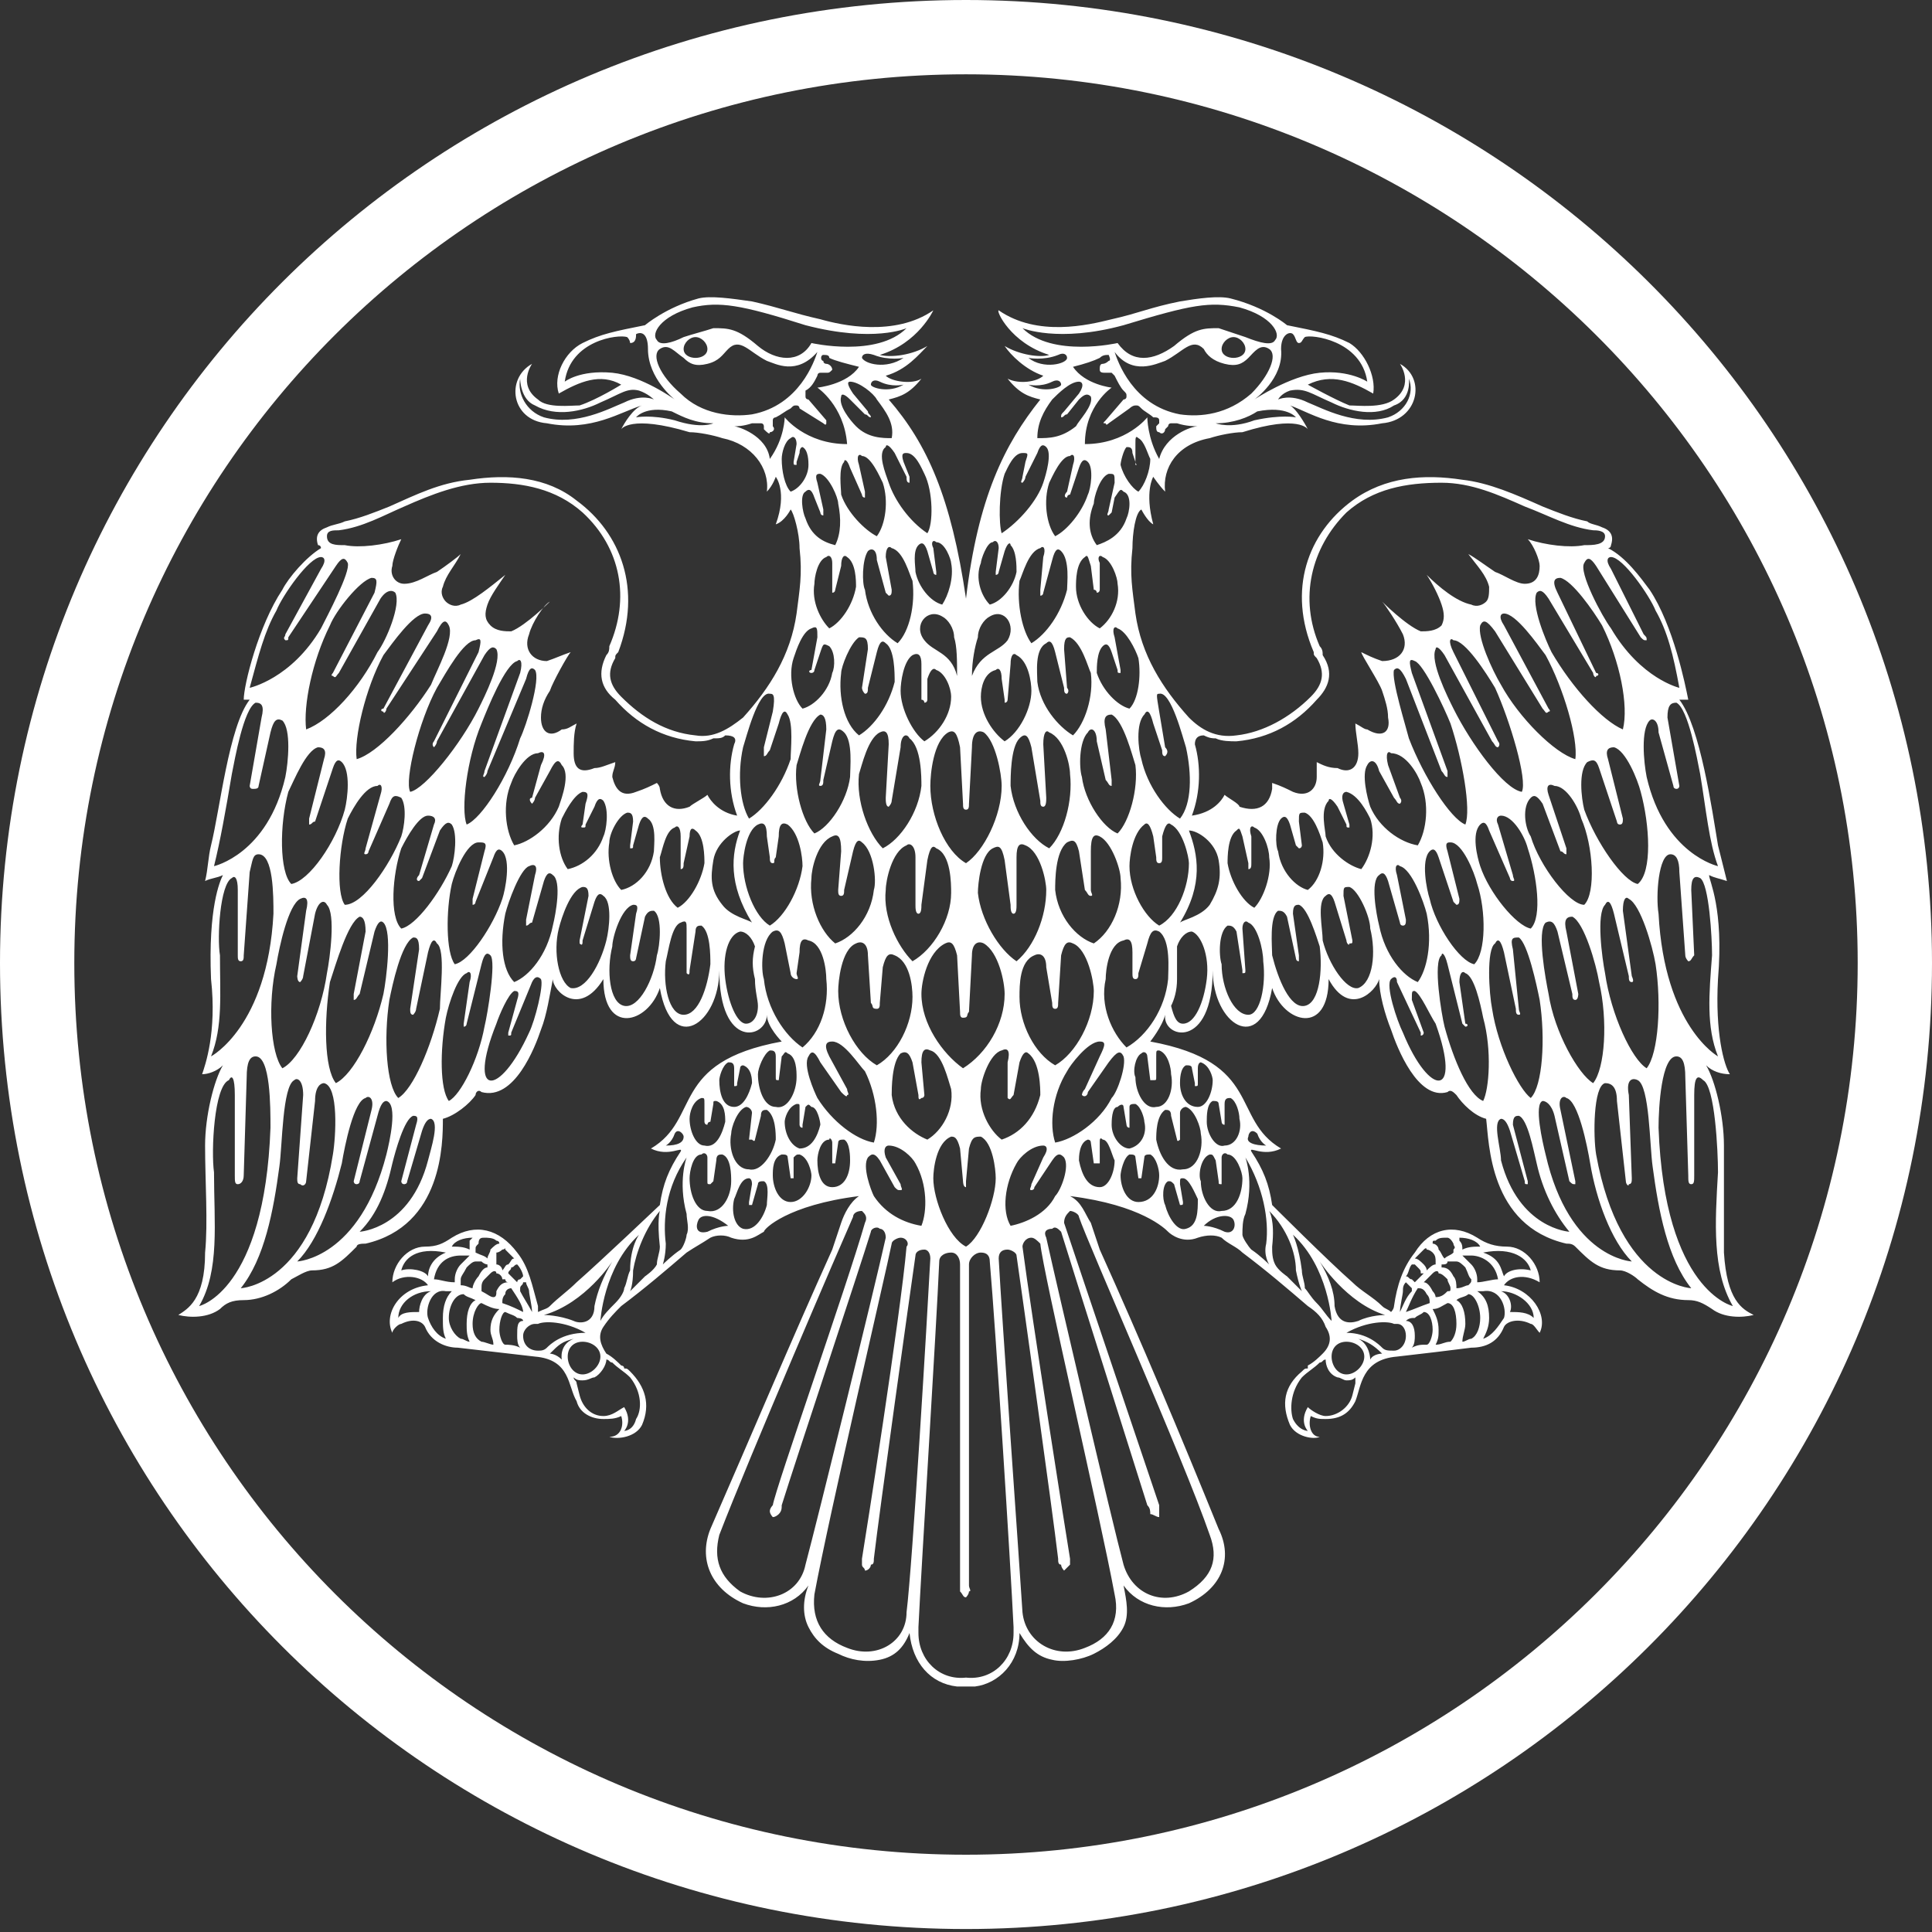 <?xml version="1.0" encoding="UTF-8"?>
<svg width="65px" height="65px" viewBox="0 0 65 65" version="1.1" xmlns="http://www.w3.org/2000/svg" xmlns:xlink="http://www.w3.org/1999/xlink">
  <rect x="0" y="0" width="65" height="65" fill="#333333" stroke="none"/>
  <!-- Generator: Sketch 46.2 (44496) - http://www.bohemiancoding.com/sketch -->
  <title>Знак</title>
  <desc>Created with Sketch.</desc>
  <defs></defs>
  <g id="Лого" stroke="none" stroke-width="1" fill="none" fill-rule="evenodd">
    <g id="Letter" transform="translate(-203, -629)" fill-rule="nonzero" fill="#FFFFFF">
      <g id="Знак" transform="translate(203, 629)">
        <path d="M32.5,62.4 C15.9,62.4 2.5,49 2.5,32.4 C2.5,15.9 15.9,2.5 32.5,2.5 C49,2.5 62.5,15.9 62.5,32.4 C62.5,49 49,62.4 32.5,62.4 L32.5,62.4 Z M32.5,0 C14.5,0 0,14.5 0,32.4 C0,50.4 14.5,64.9 32.5,64.9 C50.4,64.9 65,50.4 65,32.4 C65,14.5 50.4,0 32.5,0 Z" id="Shape"></path>
        <path d="M55.8,37.941 C55.8,37.241 55.9,35.541 56.4,35.541 C56.6,35.541 56.7,35.741 56.7,36.241 L56.8,39.541 C56.8,39.741 56.8,39.841 56.9,39.841 C57,39.841 57,39.741 57,39.541 L57,36.841 C57,36.241 57.1,36.141 57.3,36.341 C57.7,36.541 57.8,38.741 57.8,39.441 C57.7,41.141 57.6,42.741 58.3,43.941 C58.3,43.941 56,43.441 55.8,37.941 L55.8,37.941 Z M53.7,38.841 C53.6,38.241 53.6,36.541 54,36.441 C54.2,36.441 54.4,36.541 54.4,37.041 L54.7,39.741 C54.7,39.841 54.8,39.941 54.8,39.841 C54.9,39.841 54.9,39.741 54.9,39.641 L54.8,36.841 C54.7,36.341 54.9,36.241 55.1,36.341 C55.5,36.541 55.5,38.541 55.6,39.241 C55.8,40.741 56.1,42.341 56.9,43.341 C56.9,43.341 54.5,43.241 53.7,38.841 L53.7,38.841 Z M52,38.841 C51.9,38.441 51.6,37.141 51.9,37.041 C52,37.041 52.2,37.141 52.3,37.541 L52.8,39.741 C52.9,39.841 52.9,39.841 53,39.841 C53,39.841 53,39.741 53,39.741 L52.5,37.341 C52.4,36.941 52.6,36.841 52.7,36.941 C53.1,37.041 53.4,38.541 53.5,39.141 C53.7,40.341 54.2,41.741 54.9,42.441 C54.9,42.441 52.8,42.341 52,38.841 L52,38.841 Z M50.5,39.041 C50.5,38.641 50.2,37.741 50.5,37.641 C50.6,37.641 50.7,37.741 50.8,38.041 L51.3,39.741 C51.3,39.841 51.3,39.841 51.4,39.841 C51.4,39.841 51.4,39.741 51.4,39.741 L50.9,37.841 C50.9,37.541 51,37.541 51.1,37.541 C51.4,37.641 51.6,38.741 51.7,39.141 C51.9,40.041 52.3,40.841 52.8,41.441 C52.8,41.441 51.1,41.341 50.5,39.041 L50.5,39.041 Z M50.3,31.741 C50.4,31.541 50.5,31.641 50.6,32.041 L51,33.941 C51,34.041 51,34.141 51.1,34.141 C51.2,34.141 51.1,34.041 51.1,33.941 L50.9,31.941 C50.8,31.541 50.9,31.541 51.1,31.541 C51.4,31.741 51.7,33.141 51.8,33.641 C52,34.941 51.9,36.541 51.5,36.941 C51.1,36.641 50.4,35.241 50.2,33.941 C50.1,33.441 50,31.941 50.3,31.741 L50.3,31.741 Z M49.9,37.041 C49.4,36.841 48.9,35.641 48.6,34.541 C48.5,34.141 48.2,32.341 48.5,32.141 C48.5,32.041 48.6,32.041 48.7,32.441 L49.2,34.441 C49.2,34.441 49.3,34.541 49.3,34.541 C49.4,34.541 49.4,34.441 49.3,34.441 L49.1,33.041 C49.1,32.741 49.2,32.641 49.3,32.741 C49.6,32.841 49.8,33.741 49.9,34.241 C50.2,35.341 50.1,36.641 49.9,37.041 L49.9,37.041 Z M47.2,34.741 C47,34.341 46.6,33.141 46.8,32.941 C46.9,32.841 47,32.841 47,33.041 L47.8,34.741 C47.8,34.841 47.8,34.841 47.8,34.841 C47.9,34.841 47.9,34.741 47.9,34.741 L47.5,33.641 C47.5,33.341 47.5,33.341 47.6,33.341 C47.8,33.441 48.1,34.141 48.3,34.441 C49.2,36.941 48.1,36.941 47.2,34.741 L47.2,34.741 Z M46.4,31.141 C46.3,30.741 46.1,29.641 46.4,29.441 C46.5,29.341 46.6,29.341 46.7,29.641 L47.1,31.041 C47.1,31.041 47.1,31.141 47.2,31.141 C47.3,31.141 47.3,31.041 47.3,30.941 L47,29.441 C46.9,29.141 47,29.041 47.1,29.141 C47.5,29.241 47.9,30.341 48,30.741 C48.2,31.741 48,32.641 47.7,33.041 C47.2,32.841 46.6,32.141 46.4,31.141 L46.4,31.141 Z M45.7,33.241 C45.3,33.341 44.7,32.441 44.5,31.641 C44.5,31.241 44.3,30.341 44.6,30.141 C44.7,30.041 44.8,30.041 44.9,30.341 L45.3,31.641 C45.3,31.741 45.4,31.841 45.4,31.741 C45.5,31.741 45.5,31.741 45.5,31.641 L45.2,30.141 C45.2,29.841 45.2,29.841 45.4,29.841 C45.7,29.941 46.1,30.841 46.1,31.241 C46.3,32.041 46.2,33.041 45.7,33.241 L45.7,33.241 Z M43.9,33.841 C43.4,33.941 43,32.941 42.8,32.141 C42.8,31.841 42.7,30.841 43,30.641 C43.1,30.641 43.2,30.641 43.3,30.841 L43.6,32.241 C43.6,32.241 43.6,32.341 43.7,32.341 C43.7,32.341 43.7,32.241 43.7,32.141 L43.5,30.741 C43.5,30.441 43.6,30.441 43.7,30.441 C44,30.541 44.3,31.541 44.4,31.841 C44.5,32.641 44.4,33.741 43.9,33.841 L43.9,33.841 Z M42.2,30.541 L42.2,30.541 C41.8,30.341 41.4,29.641 41.3,29.041 C41.3,28.841 41.3,28.141 41.6,27.941 C41.7,27.841 41.7,27.841 41.8,28.141 L42,29.041 C42,29.141 42,29.241 42,29.241 C42.1,29.241 42.1,29.141 42.1,29.041 L42.1,28.141 C42,27.841 42.1,27.741 42.2,27.841 C42.5,27.941 42.7,28.541 42.7,28.841 C42.8,29.441 42.5,30.241 42.2,30.541 L42.2,30.541 Z M42,34.141 C41.5,34.141 41.1,33.241 41.1,32.441 C41,32.141 41,31.341 41.3,31.141 C41.4,31.141 41.5,31.141 41.6,31.341 L41.8,32.641 C41.8,32.741 41.8,32.841 41.8,32.741 C41.9,32.741 41.9,32.741 41.9,32.641 L41.8,31.241 C41.8,31.041 41.9,30.941 42,31.041 C42.3,31.141 42.5,31.941 42.5,32.341 C42.6,33.141 42.4,34.141 42,34.141 L42,34.141 Z M40.7,30.441 C40.4,30.841 39.8,30.941 39.7,31.041 C40.5,29.741 40.3,28.741 40,27.941 C40.3,27.941 40.9,28.341 41,28.941 C41.1,29.541 41,29.941 40.7,30.441 L40.7,30.441 Z M40.6,32.941 C40.5,33.741 40.2,34.441 39.8,34.441 C39.6,34.441 39.5,34.241 39.4,33.841 C39.5,33.641 39.6,33.341 39.6,32.941 C39.6,32.541 39.6,32.241 39.6,31.841 C39.7,31.541 39.9,31.341 40.1,31.341 C40.4,31.441 40.7,32.141 40.6,32.941 L40.6,32.941 Z M39,31.141 C38.5,30.841 38,29.941 38,29.141 C38,28.841 38.1,28.041 38.5,27.741 C38.6,27.641 38.7,27.741 38.8,28.141 L38.9,28.841 C38.9,28.941 38.9,29.041 39,29.041 C39.1,29.041 39.1,28.941 39.1,28.841 L39.1,28.141 C39.2,27.741 39.3,27.641 39.4,27.741 C39.8,27.941 40,28.841 40,29.041 C40,29.841 39.6,30.841 39,31.141 L39,31.141 Z M39.3,32.941 C39.2,33.941 38.6,34.841 37.9,35.241 C37.4,34.741 37,33.841 37.2,32.941 C37.2,32.641 37.3,31.741 37.8,31.641 C38,31.541 38.1,31.641 38.1,32.041 L38.1,32.741 C38.1,32.841 38.1,32.941 38.2,32.941 C38.3,32.941 38.3,32.841 38.3,32.741 L38.6,31.741 C38.7,31.341 38.8,31.241 39,31.341 C39.4,31.641 39.3,32.641 39.3,32.941 L39.3,32.941 Z M38.7,36.341 C38.8,36.341 38.8,36.341 38.8,36.341 C38.9,36.341 38.9,36.341 38.9,36.241 L38.9,35.541 C38.9,35.341 38.9,35.341 39,35.341 C39.3,35.441 39.4,35.941 39.4,36.141 C39.5,36.641 39.3,37.241 38.9,37.241 C38.5,37.341 38.2,36.741 38.2,36.241 C38.1,36.041 38.2,35.541 38.4,35.441 C38.5,35.341 38.6,35.441 38.6,35.541 L38.7,36.341 Z M39.7,38.341 L39.7,37.441 C39.7,37.341 39.8,37.241 39.9,37.241 C40.2,37.341 40.4,37.941 40.4,38.141 C40.5,38.641 40.3,39.341 39.8,39.341 C39.3,39.441 39,38.841 38.9,38.341 C38.9,38.141 38.9,37.541 39.2,37.341 C39.3,37.341 39.4,37.341 39.4,37.541 L39.6,38.341 C39.6,38.341 39.6,38.441 39.7,38.341 L39.7,38.341 Z M39.9,35.841 C40,35.841 40.1,35.841 40.1,35.941 L40.2,36.441 C40.2,36.541 40.2,36.541 40.2,36.541 C40.3,36.541 40.3,36.541 40.3,36.441 L40.3,35.941 C40.3,35.741 40.4,35.741 40.4,35.741 C40.7,35.841 40.8,36.241 40.8,36.341 C40.8,36.741 40.6,37.241 40.3,37.241 C39.9,37.241 39.7,36.841 39.7,36.441 C39.7,36.341 39.7,35.941 39.9,35.841 L39.9,35.841 Z M41,37.141 L41.1,37.741 C41.1,37.741 41.1,37.841 41.2,37.841 C41.2,37.841 41.2,37.741 41.2,37.741 L41.2,37.141 C41.2,36.941 41.3,36.941 41.4,36.941 C41.6,37.041 41.7,37.441 41.7,37.641 C41.8,38.041 41.6,38.541 41.2,38.541 C40.9,38.641 40.6,38.141 40.6,37.741 C40.6,37.541 40.6,37.141 40.8,37.041 C40.9,37.041 41,37.041 41,37.141 L41,37.141 Z M41.1,40.741 C40.7,40.841 40.4,40.241 40.4,39.741 C40.3,39.541 40.4,38.941 40.7,38.841 C40.8,38.841 40.8,38.841 40.9,39.041 L41,39.741 C41,39.841 41,39.841 41.1,39.841 L41.1,39.741 L41.1,38.941 C41.1,38.841 41.2,38.741 41.3,38.841 C41.6,38.841 41.8,39.441 41.8,39.641 C41.8,40.141 41.6,40.741 41.1,40.741 L41.1,40.741 Z M41.2,41.441 C40.8,41.241 40.5,41.241 40.5,41.241 C40.9,40.841 41.4,40.841 41.5,41.041 C41.6,41.241 41.5,41.541 41.2,41.441 L41.2,41.441 Z M39.9,41.341 C39.6,41.441 39.3,40.941 39.2,40.541 C39.1,40.341 39.1,39.841 39.3,39.741 C39.4,39.741 39.4,39.741 39.5,39.841 L39.7,40.541 C39.8,40.541 39.8,40.541 39.8,40.441 L39.7,39.841 C39.7,39.641 39.7,39.641 39.8,39.641 C40,39.641 40.2,40.141 40.3,40.341 C40.3,40.741 40.3,41.241 39.9,41.341 L39.9,41.341 Z M38.3,40.441 C37.9,40.441 37.7,39.941 37.7,39.541 C37.7,39.441 37.8,38.941 38,38.841 C38.1,38.841 38.2,38.841 38.2,38.941 L38.3,39.641 L38.4,39.641 L38.5,38.941 C38.5,38.841 38.6,38.841 38.7,38.841 C38.9,38.941 39,39.341 39,39.541 C39,39.941 38.8,40.441 38.3,40.441 L38.3,40.441 Z M37.4,37.841 C37.4,37.741 37.4,37.241 37.6,37.241 C37.7,37.141 37.8,37.141 37.8,37.241 L37.9,37.841 C37.9,37.841 37.9,37.941 38,37.941 C38,37.941 38,37.841 38,37.841 L38,37.241 C38,37.141 38.1,37.141 38.2,37.141 C38.4,37.241 38.5,37.641 38.5,37.741 C38.6,38.141 38.4,38.541 38,38.641 C37.7,38.641 37.4,38.241 37.4,37.841 L37.4,37.841 Z M37,39.941 C36.6,39.941 36.4,39.541 36.3,39.041 C36.3,38.941 36.3,38.441 36.6,38.341 C36.6,38.341 36.7,38.341 36.7,38.441 L36.8,39.141 C36.9,39.141 36.9,39.141 36.9,39.141 C37,39.141 36.9,39.141 37,39.141 L37,38.441 C37,38.341 37,38.241 37.1,38.341 C37.3,38.341 37.4,38.841 37.5,39.041 C37.5,39.441 37.3,39.941 37,39.941 L37,39.941 Z M35.5,38.441 C35.3,37.841 35.4,36.841 35.9,36.041 C36,35.841 36.6,35.041 37,35.041 C37.2,35.041 37.2,35.141 37,35.541 L36.5,36.641 C36.4,36.741 36.4,36.841 36.4,36.841 C36.5,36.941 36.6,36.841 36.6,36.741 L37.3,35.741 C37.6,35.341 37.7,35.341 37.8,35.541 C37.9,35.841 37.6,36.741 37.4,36.941 C37,37.741 36.1,38.341 35.5,38.441 L35.5,38.441 Z M36.3,40.941 L36.3,40.941 C36.6,41.841 39.8,49.041 40.7,51.641 C41,52.441 40.8,53.041 40,53.541 C39.1,54.041 38.1,53.641 37.8,52.641 C37.4,51.141 35.6,43.441 35.2,41.641 C35.1,41.441 35.2,41.341 35.4,41.341 C35.5,41.241 35.6,41.341 35.7,41.441 C36.1,42.741 38.1,49.041 38.6,50.641 C38.7,50.741 38.7,50.841 38.7,50.941 C38.8,50.941 38.9,51.041 39,51.041 C39,51.041 39,50.941 39,50.841 C39,50.741 39,50.641 39,50.641 C38.8,50.041 36.5,43.241 35.8,41.141 C35.8,40.941 35.9,40.841 36,40.741 C36.1,40.741 36.3,40.841 36.3,40.941 L36.3,40.941 Z M36.5,55.441 C35.5,55.841 34.5,55.241 34.4,54.241 C34.3,52.641 33.7,44.241 33.6,42.341 C33.6,42.141 33.7,42.041 33.9,42.041 C34,42.041 34.2,42.141 34.2,42.241 C34.4,43.641 35.4,50.741 35.6,52.441 C35.6,52.541 35.6,52.641 35.7,52.641 C35.7,52.741 35.8,52.841 35.8,52.841 C35.9,52.741 35.9,52.741 36,52.641 C36,52.541 36,52.441 36,52.441 C35.9,51.841 34.7,44.241 34.4,41.941 C34.4,41.841 34.5,41.641 34.7,41.641 C34.8,41.641 34.9,41.741 35,41.841 C35.1,42.841 37,50.941 37.5,53.641 C37.7,54.541 37.3,55.141 36.5,55.441 L36.5,55.441 Z M32.5,56.441 C31.6,56.541 30.9,55.841 30.9,54.941 C30.9,54.841 30.9,54.841 30.9,54.841 C30.9,54.741 30.9,54.741 30.9,54.741 C31,52.641 31.5,44.741 31.6,42.441 C31.6,42.241 31.8,42.141 32,42.141 C32.2,42.141 32.3,42.341 32.3,42.541 C32.3,45.341 32.3,52.841 32.3,53.341 C32.3,53.441 32.3,53.541 32.3,53.541 C32.4,53.641 32.4,53.741 32.5,53.741 C32.5,53.741 32.6,53.641 32.6,53.541 C32.7,53.541 32.6,53.441 32.6,53.341 C32.6,52.841 32.6,45.341 32.6,42.541 C32.6,42.341 32.8,42.141 33,42.141 C33.2,42.141 33.3,42.241 33.3,42.441 C33.5,44.741 34,52.641 34.1,54.741 L34.1,54.841 L34.1,54.941 C34.1,55.841 33.4,56.541 32.5,56.441 L32.5,56.441 Z M30.5,54.241 C30.5,55.241 29.5,55.841 28.5,55.441 C27.7,55.141 27.3,54.541 27.4,53.641 C27.9,50.941 29.8,42.841 30,41.841 C30,41.741 30.2,41.641 30.3,41.641 C30.5,41.641 30.6,41.841 30.5,41.941 C30.3,44.241 29.1,51.841 29,52.441 C29,52.441 29,52.541 29,52.641 C29,52.741 29.1,52.741 29.1,52.841 C29.2,52.841 29.3,52.741 29.3,52.641 C29.4,52.641 29.4,52.541 29.4,52.441 C29.6,50.741 30.6,43.641 30.8,42.241 C30.8,42.141 30.9,42.041 31.1,42.041 C31.2,42.041 31.3,42.141 31.3,42.341 C31.2,44.241 30.7,52.641 30.5,54.241 L30.5,54.241 Z M27.1,52.641 C26.9,53.641 25.8,54.041 24.9,53.541 C24.2,53.041 24,52.441 24.2,51.641 C25.2,49.041 28.3,41.841 28.7,40.941 C28.7,40.841 28.8,40.741 29,40.741 C29.1,40.841 29.2,40.941 29.1,41.141 C28.5,43.241 26.1,50.041 26,50.641 C26,50.641 25.9,50.741 25.9,50.841 C25.9,50.941 26,51.041 26,51.041 C26.1,51.041 26.2,50.941 26.2,50.941 C26.3,50.841 26.3,50.741 26.3,50.641 C26.8,49.041 28.9,42.741 29.3,41.441 C29.3,41.341 29.5,41.241 29.6,41.341 C29.7,41.341 29.8,41.441 29.8,41.641 C29.4,43.441 27.5,51.141 27.1,52.641 L27.1,52.641 Z M27.5,36.941 C27.4,36.741 27,35.841 27.2,35.541 C27.3,35.341 27.4,35.341 27.6,35.741 L28.3,36.741 C28.4,36.841 28.5,36.941 28.5,36.841 C28.6,36.841 28.5,36.741 28.5,36.641 L27.9,35.541 C27.7,35.141 27.8,35.041 28,35.041 C28.4,35.041 28.9,35.841 29.1,36.041 C29.5,36.841 29.6,37.841 29.4,38.441 C28.8,38.341 28,37.741 27.5,36.941 L27.5,36.941 Z M28.6,39.041 C28.6,39.541 28.4,39.941 28,39.941 C27.6,39.941 27.5,39.441 27.5,39.041 C27.5,38.841 27.6,38.341 27.9,38.341 C27.9,38.241 28,38.341 28,38.441 L28,39.141 L28.1,39.141 L28.2,38.441 C28.2,38.341 28.3,38.341 28.4,38.341 C28.6,38.441 28.6,38.941 28.6,39.041 L28.6,39.041 Z M26.9,38.641 C26.6,38.541 26.4,38.141 26.4,37.741 C26.4,37.641 26.5,37.241 26.8,37.141 C26.9,37.141 26.9,37.141 26.9,37.241 L26.9,37.841 C26.9,37.841 26.9,37.941 27,37.941 C27,37.941 27,37.841 27,37.841 L27.1,37.241 C27.2,37.141 27.2,37.141 27.3,37.241 C27.5,37.241 27.6,37.741 27.6,37.841 C27.5,38.241 27.3,38.641 26.9,38.641 L26.9,38.641 Z M26.6,40.441 C26.2,40.441 26,39.941 26,39.541 C26,39.341 26,38.941 26.3,38.841 C26.4,38.841 26.5,38.841 26.5,38.941 L26.6,39.641 C26.7,39.641 26.7,39.641 26.7,39.641 L26.7,38.941 C26.8,38.841 26.8,38.841 26.9,38.841 C27.2,38.941 27.3,39.441 27.3,39.541 C27.3,39.941 27,40.441 26.6,40.441 L26.6,40.441 Z M25.8,40.541 C25.7,40.941 25.4,41.441 25,41.341 C24.7,41.241 24.6,40.741 24.7,40.341 C24.8,40.141 24.9,39.641 25.2,39.641 C25.2,39.641 25.3,39.641 25.3,39.841 L25.2,40.441 C25.2,40.541 25.2,40.541 25.2,40.541 C25.3,40.541 25.3,40.541 25.3,40.541 L25.5,39.841 C25.5,39.741 25.6,39.741 25.7,39.741 C25.9,39.841 25.8,40.341 25.8,40.541 L25.8,40.541 Z M24.6,38.141 C24.6,37.941 24.8,37.341 25.1,37.241 C25.2,37.241 25.3,37.341 25.3,37.441 L25.2,38.341 L25.3,38.341 C25.4,38.441 25.4,38.341 25.4,38.341 L25.6,37.541 C25.6,37.341 25.7,37.341 25.8,37.341 C26.1,37.541 26.1,38.141 26.1,38.341 C26,38.841 25.6,39.441 25.2,39.341 C24.7,39.341 24.5,38.641 24.6,38.141 L24.6,38.141 Z M24.6,39.741 C24.6,40.241 24.3,40.841 23.8,40.741 C23.4,40.741 23.2,40.141 23.2,39.641 C23.2,39.441 23.3,38.841 23.6,38.841 C23.7,38.741 23.8,38.841 23.8,38.941 L23.8,39.741 C23.8,39.841 23.8,39.841 23.9,39.841 L24,39.741 L24.1,39.041 C24.1,38.841 24.2,38.841 24.3,38.841 C24.6,38.941 24.6,39.541 24.6,39.741 L24.6,39.741 Z M23.8,41.441 C23.4,41.541 23.4,41.241 23.5,41.041 C23.6,40.841 24,40.841 24.5,41.241 C24.5,41.241 24.2,41.241 23.8,41.441 L23.8,41.441 Z M23.2,37.641 C23.2,37.441 23.3,37.041 23.6,36.941 C23.7,36.941 23.7,36.941 23.7,37.141 L23.7,37.741 C23.7,37.741 23.7,37.841 23.8,37.841 C23.8,37.841 23.8,37.741 23.9,37.741 L24,37.141 C24,37.041 24,37.041 24.1,37.041 C24.4,37.141 24.4,37.541 24.4,37.741 C24.3,38.141 24.1,38.641 23.7,38.541 C23.4,38.541 23.2,38.041 23.2,37.641 L23.2,37.641 Z M24.2,36.341 C24.2,36.241 24.3,35.841 24.5,35.741 C24.6,35.741 24.7,35.741 24.7,35.941 L24.7,36.441 C24.7,36.541 24.7,36.541 24.7,36.541 C24.8,36.541 24.8,36.541 24.8,36.441 L24.9,35.941 C24.9,35.841 25,35.841 25,35.841 C25.3,35.941 25.3,36.341 25.3,36.441 C25.2,36.841 25,37.241 24.7,37.241 C24.3,37.241 24.2,36.741 24.2,36.341 L24.2,36.341 Z M25.5,36.141 C25.5,35.941 25.7,35.441 25.9,35.341 C26,35.341 26.1,35.341 26.1,35.541 L26.1,36.241 C26.1,36.341 26.1,36.341 26.2,36.341 L26.3,35.541 C26.4,35.441 26.4,35.341 26.5,35.441 C26.8,35.541 26.8,36.041 26.8,36.241 C26.8,36.741 26.5,37.341 26.1,37.241 C25.7,37.241 25.5,36.641 25.5,36.141 L25.5,36.141 Z M25.7,32.941 C25.6,32.641 25.6,31.641 26,31.341 C26.2,31.241 26.3,31.341 26.4,31.741 L26.6,32.741 C26.6,32.841 26.7,32.941 26.8,32.941 C26.9,32.941 26.8,32.841 26.8,32.741 L26.9,32.041 C26.9,31.641 27,31.541 27.2,31.641 C27.7,31.741 27.8,32.641 27.8,32.941 C27.9,33.841 27.6,34.741 27,35.241 C26.4,34.841 25.8,33.941 25.7,32.941 L25.7,32.941 Z M25,29.041 C25,28.841 25.1,27.941 25.5,27.741 C25.7,27.641 25.8,27.741 25.8,28.141 L25.9,28.841 C25.9,28.941 25.9,29.041 26,29.041 C26.1,29.041 26,28.941 26.1,28.841 L26.2,28.141 C26.2,27.741 26.3,27.641 26.5,27.741 C26.9,28.041 27,28.841 27,29.141 C26.9,29.941 26.4,30.841 25.9,31.141 C25.4,30.841 25,29.841 25,29.041 L25,29.041 Z M25.1,34.441 C24.8,34.441 24.5,33.741 24.4,32.941 C24.3,32.141 24.5,31.441 24.9,31.341 C25.1,31.341 25.3,31.541 25.4,31.841 C25.3,32.241 25.3,32.541 25.4,32.941 C25.4,33.341 25.5,33.641 25.5,33.841 C25.5,34.241 25.3,34.441 25.1,34.441 L25.1,34.441 Z M24,28.941 C24.1,28.341 24.7,27.941 24.9,27.941 C24.6,28.741 24.5,29.741 25.3,31.041 C25.2,30.941 24.6,30.841 24.3,30.441 C23.9,29.941 23.9,29.541 24,28.941 L24,28.941 Z M23.9,32.441 C23.8,33.241 23.5,34.141 23,34.141 C22.5,34.141 22.3,33.141 22.4,32.341 C22.5,31.941 22.6,31.141 22.9,31.041 C23.1,30.941 23.1,31.041 23.1,31.241 L23.1,32.641 C23.1,32.741 23.1,32.741 23.1,32.741 C23.2,32.841 23.2,32.741 23.2,32.641 L23.4,31.341 C23.4,31.141 23.5,31.141 23.6,31.141 C23.9,31.341 23.9,32.141 23.9,32.441 L23.9,32.441 Z M22.2,28.841 C22.3,28.541 22.4,27.941 22.7,27.841 C22.8,27.741 22.9,27.841 22.9,28.141 L22.9,29.041 C22.9,29.141 22.9,29.241 22.9,29.241 C23,29.241 23,29.141 23,29.041 L23.2,28.141 C23.2,27.841 23.3,27.841 23.4,27.941 C23.7,28.141 23.7,28.841 23.7,29.041 C23.6,29.641 23.2,30.341 22.8,30.541 C22.4,30.241 22.2,29.441 22.2,28.841 L22.2,28.841 Z M22.1,32.141 C22,32.941 21.5,33.941 21,33.841 C20.5,33.741 20.4,32.641 20.6,31.841 C20.6,31.541 20.9,30.541 21.3,30.441 C21.4,30.441 21.5,30.441 21.4,30.741 L21.2,32.141 C21.2,32.241 21.2,32.341 21.3,32.341 C21.4,32.341 21.4,32.241 21.4,32.241 L21.7,30.841 C21.8,30.641 21.9,30.641 22,30.641 C22.3,30.841 22.2,31.841 22.1,32.141 L22.1,32.141 Z M19.2,33.241 C18.8,33.041 18.6,32.041 18.8,31.241 C18.9,30.841 19.2,29.941 19.6,29.841 C19.7,29.841 19.8,29.841 19.8,30.141 L19.5,31.641 C19.5,31.741 19.5,31.741 19.5,31.741 C19.6,31.841 19.6,31.741 19.6,31.641 L20,30.341 C20.1,30.041 20.2,30.041 20.3,30.141 C20.6,30.341 20.5,31.241 20.4,31.641 C20.2,32.441 19.7,33.341 19.2,33.241 L19.2,33.241 Z M18.6,31.141 C18.4,32.141 17.8,32.841 17.3,33.041 C16.9,32.641 16.8,31.741 17,30.741 C17.1,30.341 17.5,29.241 17.8,29.141 C18,29.041 18.1,29.141 18,29.441 L17.7,30.941 C17.7,31.041 17.7,31.141 17.7,31.141 C17.8,31.141 17.8,31.041 17.9,31.041 L18.3,29.641 C18.4,29.341 18.5,29.341 18.6,29.441 C18.9,29.641 18.7,30.741 18.6,31.141 L18.6,31.141 Z M17.8,34.741 C16.8,36.941 15.7,36.941 16.7,34.441 C16.8,34.141 17.1,33.441 17.3,33.341 C17.4,33.341 17.5,33.341 17.4,33.641 L17.1,34.741 C17.1,34.741 17.1,34.841 17.1,34.841 C17.2,34.841 17.2,34.841 17.2,34.741 L17.9,33.041 C18,32.841 18.1,32.841 18.2,32.941 C18.3,33.141 18,34.341 17.8,34.741 L17.8,34.741 Z M15.1,37.041 C14.8,36.641 14.8,35.341 15,34.241 C15.1,33.741 15.4,32.841 15.7,32.741 C15.8,32.641 15.9,32.741 15.8,33.041 L15.6,34.441 C15.6,34.441 15.6,34.541 15.6,34.541 C15.7,34.541 15.7,34.441 15.7,34.441 L16.2,32.441 C16.3,32.041 16.4,32.041 16.5,32.141 C16.7,32.341 16.4,34.141 16.3,34.541 C16.1,35.641 15.5,36.841 15.1,37.041 L15.1,37.041 Z M14.8,33.941 C14.5,35.241 13.9,36.641 13.4,36.941 C13,36.541 12.9,34.941 13.1,33.641 C13.2,33.141 13.5,31.741 13.9,31.541 C14,31.541 14.1,31.541 14.1,31.941 L13.8,33.941 C13.8,34.041 13.8,34.141 13.9,34.141 C13.9,34.141 14,34.041 14,33.941 L14.4,32.041 C14.5,31.641 14.6,31.541 14.7,31.741 C15,31.941 14.8,33.441 14.8,33.941 L14.8,33.941 Z M14.4,39.041 C13.8,41.341 12.1,41.441 12.1,41.441 C12.7,40.841 13,40.041 13.2,39.141 C13.3,38.741 13.6,37.641 13.9,37.541 C14,37.541 14.1,37.541 14,37.841 L13.5,39.741 C13.5,39.741 13.5,39.841 13.6,39.841 C13.6,39.841 13.7,39.841 13.7,39.741 L14.2,38.041 C14.3,37.741 14.4,37.641 14.5,37.641 C14.8,37.741 14.5,38.641 14.4,39.041 L14.4,39.041 Z M10,42.441 C10.7,41.741 11.2,40.341 11.5,39.141 C11.6,38.541 11.9,37.041 12.3,36.941 C12.4,36.841 12.6,36.941 12.5,37.341 L11.9,39.741 C11.9,39.741 11.9,39.841 12,39.841 C12,39.841 12.1,39.841 12.1,39.741 L12.7,37.541 C12.8,37.141 12.9,37.041 13,37.041 C13.4,37.141 13.1,38.441 13,38.841 C12.1,42.341 10,42.441 10,42.441 L10,42.441 Z M8.1,43.341 C8.9,42.341 9.2,40.741 9.4,39.241 C9.5,38.541 9.5,36.541 9.9,36.341 C10,36.241 10.2,36.341 10.2,36.841 L10,39.641 C10,39.741 10,39.841 10.1,39.841 C10.2,39.941 10.3,39.841 10.3,39.741 L10.6,37.041 C10.6,36.541 10.8,36.441 10.9,36.441 C11.4,36.541 11.3,38.241 11.2,38.841 C10.5,43.241 8.1,43.341 8.1,43.341 L8.1,43.341 Z M6.7,43.941 C7.4,42.741 7.2,41.141 7.2,39.441 C7.1,38.741 7.2,36.541 7.7,36.341 C7.8,36.141 7.9,36.241 7.9,36.841 L7.9,39.541 C7.9,39.741 7.9,39.841 8,39.841 C8.1,39.841 8.2,39.741 8.2,39.541 L8.3,36.241 C8.3,35.741 8.4,35.541 8.6,35.541 C9.1,35.541 9.1,37.241 9.1,37.941 C8.9,43.441 6.7,43.941 6.7,43.941 L6.7,43.941 Z M7.1,35.541 C7.5,34.541 7.4,33.441 7.4,32.141 C7.3,31.541 7.4,29.741 7.8,29.541 C7.9,29.441 8,29.541 8,29.941 L8,32.141 C8,32.241 8,32.341 8.1,32.341 C8.2,32.341 8.2,32.241 8.2,32.141 L8.4,29.341 C8.5,28.941 8.5,28.741 8.7,28.741 C9.2,28.741 9.2,30.141 9.2,30.741 C9,34.541 7.1,35.541 7.1,35.541 L7.1,35.541 Z M7.2,29.141 C7.4,28.341 7.6,27.241 7.8,26.041 C7.9,25.541 8.2,23.841 8.6,23.641 C8.8,23.641 8.9,23.741 8.8,24.141 L8.4,26.441 C8.4,26.441 8.4,26.541 8.5,26.541 C8.6,26.541 8.7,26.541 8.7,26.441 L9.1,24.641 C9.2,24.241 9.3,24.141 9.5,24.241 C9.8,24.541 9.7,25.641 9.6,26.141 C9,28.741 7.2,29.141 7.2,29.141 L7.2,29.141 Z M9.3,20.541 C9.5,20.041 10.4,18.741 10.8,18.741 C10.9,18.741 11,18.841 10.8,19.141 L9.6,21.341 C9.6,21.441 9.5,21.441 9.6,21.541 C9.7,21.541 9.7,21.541 9.7,21.441 L11.3,19.041 C11.5,18.741 11.6,18.741 11.7,18.941 C11.8,19.241 11,20.741 10.8,21.141 C9.8,22.841 8.4,23.141 8.4,23.141 C8.7,22.041 8.9,21.241 9.3,20.541 L9.3,20.541 Z M18.9,27.541 C19,27.341 19.3,26.741 19.6,26.641 C19.8,26.641 19.8,26.741 19.7,27.041 L19.6,27.741 C19.6,27.741 19.5,27.841 19.6,27.841 C19.7,27.841 19.7,27.841 19.7,27.741 L20,27.141 C20.1,26.841 20.2,26.841 20.3,26.941 C20.5,27.241 20.4,27.941 20.3,28.141 C20.1,28.741 19.6,29.141 19.1,29.241 C18.8,28.841 18.7,28.141 18.9,27.541 L18.9,27.541 Z M17.2,26.341 C17.3,26.041 17.7,25.341 18.1,25.341 C18.3,25.241 18.4,25.341 18.2,25.741 L17.9,26.841 C17.8,26.841 17.8,26.941 17.9,27.041 C17.9,27.041 18,26.941 18,26.841 L18.5,25.941 C18.7,25.541 18.8,25.541 18.9,25.741 C19.2,26.041 18.9,26.841 18.8,27.141 C18.5,27.841 17.8,28.341 17.3,28.441 C17,27.941 16.9,27.041 17.2,26.341 L17.2,26.341 Z M15.2,29.741 C15.3,29.341 15.7,28.341 16.1,28.341 C16.3,28.341 16.4,28.341 16.3,28.641 L15.9,30.241 C15.9,30.341 15.9,30.441 15.9,30.441 C16,30.441 16,30.341 16,30.341 L16.6,28.841 C16.7,28.541 16.8,28.541 16.9,28.641 C17.2,28.941 17,29.941 16.9,30.241 C16.6,31.141 15.8,32.341 15.3,32.441 C15,32.041 15,30.641 15.2,29.741 L15.2,29.741 Z M13.5,28.541 C13.7,28.141 14.1,27.441 14.4,27.441 C14.6,27.441 14.7,27.541 14.6,27.741 L14.1,29.441 C14,29.541 14,29.641 14.1,29.641 C14.1,29.641 14.2,29.541 14.2,29.541 L14.8,27.941 C15,27.641 15.1,27.641 15.2,27.741 C15.4,28.041 15.3,28.841 15.2,29.141 C14.8,30.041 14,31.141 13.5,31.241 C13.1,30.841 13.2,29.441 13.5,28.541 L13.5,28.541 Z M11.6,30.441 C11.3,30.041 11.4,28.441 11.7,27.541 C11.9,27.141 12.3,26.441 12.7,26.441 C12.8,26.341 12.9,26.441 12.8,26.741 L12.3,28.541 C12.3,28.641 12.2,28.741 12.3,28.741 C12.4,28.741 12.4,28.641 12.4,28.641 L13.1,27.041 C13.2,26.741 13.3,26.741 13.5,26.841 C13.7,27.141 13.6,27.841 13.5,28.141 C13.1,29.141 12.2,30.441 11.6,30.441 L11.6,30.441 Z M11.1,33.041 C11.3,32.441 11.7,31.041 12.1,30.841 C12.2,30.841 12.3,30.941 12.3,31.341 L11.9,33.441 C11.9,33.441 11.9,33.641 11.9,33.641 C12,33.641 12,33.541 12.1,33.441 L12.6,31.341 C12.7,31.041 12.8,30.941 12.9,31.041 C13.2,31.341 13,32.941 12.9,33.441 C12.6,34.741 11.9,36.141 11.3,36.441 C10.9,35.941 10.9,34.341 11.1,33.041 L11.1,33.041 Z M10.1,30.241 C10.3,30.141 10.4,30.241 10.3,30.641 L10,32.841 C10,32.841 10,33.041 10.1,33.041 C10.1,33.041 10.2,32.941 10.2,32.841 L10.6,30.741 C10.7,30.341 10.9,30.241 11,30.441 C11.3,30.741 11.1,32.241 11,32.741 C10.8,34.141 10.1,35.641 9.5,35.941 C9.1,35.441 9,33.741 9.3,32.441 C9.4,31.841 9.7,30.441 10.1,30.241 L10.1,30.241 Z M10.7,25.141 C10.9,25.141 11,25.241 10.9,25.541 L10.4,27.541 C10.4,27.641 10.4,27.741 10.4,27.741 C10.5,27.741 10.5,27.641 10.6,27.641 L11.2,25.841 C11.3,25.541 11.4,25.541 11.5,25.641 C11.8,25.941 11.7,26.841 11.6,27.241 C11.3,28.341 10.4,29.641 9.8,29.741 C9.4,29.341 9.4,27.741 9.7,26.641 C9.9,26.241 10.3,25.241 10.7,25.141 L10.7,25.141 Z M16.3,26.141 C16.3,26.141 16.4,26.041 16.4,25.941 L17.7,22.841 C17.8,22.441 17.9,22.441 18,22.541 C18.2,22.841 17.7,24.441 17.5,24.841 C17.1,26.141 16.2,27.541 15.7,27.741 C15.5,27.241 15.7,25.541 16.2,24.341 C16.4,23.841 17,22.341 17.4,22.241 C17.5,22.141 17.6,22.241 17.5,22.641 L16.3,25.941 C16.3,26.041 16.2,26.141 16.3,26.141 L16.3,26.141 Z M14.6,25.141 C14.6,25.141 14.7,25.041 14.7,24.941 L16.3,22.041 C16.5,21.741 16.6,21.741 16.7,21.841 C16.9,22.241 16.3,23.441 16.1,23.841 C15.5,25.041 14.3,26.541 13.8,26.641 C13.6,26.241 14.1,24.241 14.7,23.141 C15,22.641 15.6,21.541 16,21.541 C16.2,21.441 16.2,21.541 16.1,21.941 L14.6,24.941 C14.6,24.941 14.5,25.041 14.6,25.141 L14.6,25.141 Z M12.9,23.941 C12.9,24.041 13,23.941 13,23.841 L14.7,21.241 C14.9,20.841 15,20.841 15.1,21.041 C15.3,21.441 14.7,22.541 14.5,23.041 C13.8,24.141 12.7,25.341 12,25.541 C11.9,24.841 12.3,23.141 12.9,22.041 C13.2,21.641 13.9,20.641 14.3,20.641 C14.5,20.641 14.6,20.741 14.4,21.041 L12.9,23.841 C12.8,23.841 12.8,23.941 12.9,23.941 L12.9,23.941 Z M11.2,22.741 C11.3,22.841 11.3,22.741 11.4,22.641 L12.8,20.141 C13,19.841 13.2,19.841 13.3,19.941 C13.5,20.341 13,21.541 12.7,21.941 C12.1,23.141 11.1,24.241 10.3,24.541 C10.2,23.741 10.5,22.241 11.1,21.041 C11.3,20.541 12.1,19.541 12.5,19.441 C12.7,19.441 12.7,19.541 12.6,19.941 L11.2,22.641 C11.2,22.641 11.1,22.741 11.2,22.741 L11.2,22.741 Z M21.2,28.541 C21.3,28.541 21.3,28.541 21.3,28.441 L21.5,27.741 C21.6,27.441 21.7,27.441 21.8,27.541 C22.1,27.741 22,28.441 22,28.641 C21.9,29.341 21.4,29.841 20.9,29.941 C20.6,29.641 20.4,28.941 20.5,28.341 C20.5,28.041 20.8,27.441 21.1,27.341 C21.2,27.341 21.3,27.341 21.3,27.641 L21.2,28.441 C21.2,28.441 21.2,28.541 21.2,28.541 L21.2,28.541 Z M11.4,17.841 C12.2,17.741 12.9,17.341 13.6,17.041 C14.5,16.641 15.5,16.241 16.5,16.241 C17.6,16.241 18.7,16.441 19.6,17.241 C20.9,18.441 21.2,20.141 20.5,21.741 C20.5,21.841 20.5,21.941 20.4,22.041 C20.1,22.641 20.2,23.141 20.7,23.541 C21.4,24.341 22.3,24.841 23.4,24.941 C23.6,24.941 23.8,24.941 24,24.841 C24.2,24.841 24.3,24.841 24.4,24.741 C24.7,24.741 24.8,24.841 24.7,25.041 C24.5,25.741 24.5,26.641 24.8,27.441 C24.2,27.341 23.9,26.941 23.8,26.741 C23.7,26.841 23.3,27.041 23.2,27.141 C22.7,27.341 22.3,27.141 22.2,26.541 C22.2,26.441 22.1,26.341 22.1,26.341 C21.9,26.441 21.7,26.541 21.4,26.641 C20.9,26.841 20.7,26.541 20.6,26.141 C20.6,25.941 20.7,25.841 20.7,25.641 C20.4,25.741 20.2,25.841 20,25.841 C19.5,26.041 19.3,25.841 19.3,25.341 C19.3,25.041 19.3,24.641 19.4,24.341 C19.2,24.441 19.1,24.541 18.9,24.541 C18.5,24.841 18.2,24.641 18.2,24.141 C18.2,23.841 18.3,23.541 18.5,23.241 C18.6,22.941 19.1,22.041 19.2,21.941 C18.9,22.041 18.7,22.141 18.4,22.241 C17.9,22.241 17.6,21.841 17.8,21.341 C17.9,20.941 18.3,20.341 18.5,20.241 C18.5,20.241 17.7,21.041 17.2,21.241 C17,21.241 16.7,21.241 16.5,21.041 C16.3,20.841 16.3,20.641 16.4,20.341 C16.5,20.041 16.8,19.641 17,19.341 C16.5,19.741 15.9,20.241 15.5,20.341 C15.3,20.441 15.1,20.341 15,20.241 C14.9,20.141 14.8,19.941 14.9,19.741 C15,19.341 15.3,19.041 15.5,18.641 C15.4,18.741 15,19.041 14.7,19.241 C14.4,19.341 14,19.641 13.6,19.641 C13.3,19.641 13.1,19.341 13.2,19.041 C13.2,18.841 13.4,18.341 13.5,18.141 C12.9,18.341 12.1,18.441 11.6,18.341 C11.3,18.341 11,18.341 11,18.041 C11,17.841 11.2,17.841 11.4,17.841 L11.4,17.841 Z M25,25.141 C25.1,24.841 25.5,23.241 25.9,23.341 C26,23.341 26.1,23.341 26,23.941 L25.7,25.141 C25.7,25.241 25.7,25.341 25.7,25.441 C25.8,25.441 25.8,25.341 25.9,25.241 L26.2,24.341 C26.3,23.941 26.4,23.841 26.5,24.041 C26.7,24.341 26.6,25.241 26.6,25.541 C26.3,26.441 25.7,27.241 25.2,27.541 C24.9,27.041 24.8,26.041 25,25.141 L25,25.141 Z M26.7,22.141 C26.8,21.841 27,21.241 27.3,21.141 C27.5,21.041 27.5,21.141 27.5,21.441 L27.3,22.541 C27.2,22.541 27.2,22.641 27.3,22.641 C27.3,22.641 27.4,22.641 27.4,22.541 L27.6,21.941 C27.7,21.641 27.7,21.641 27.9,21.741 C28.1,21.941 28.1,22.441 28,22.641 C27.9,23.241 27.4,23.741 27,23.841 C26.7,23.541 26.5,22.741 26.7,22.141 L26.7,22.141 Z M26.6,16.541 C26.4,16.341 26.3,15.841 26.3,15.441 C26.3,15.241 26.4,14.841 26.6,14.741 C26.7,14.641 26.8,14.741 26.8,14.941 L26.7,15.541 C26.7,15.641 26.7,15.641 26.8,15.641 L26.8,15.541 L26.9,15.241 C26.9,15.041 27,15.041 27,15.041 C27.2,15.141 27.2,15.541 27.2,15.641 C27.2,16.041 26.9,16.441 26.6,16.541 L26.6,16.541 Z M25.9,15.441 C25.8,14.641 24.8,14.341 24.7,14.341 C24.8,14.341 25,14.341 25.3,14.241 C25.4,14.241 25.5,14.241 25.6,14.241 C25.7,14.241 25.7,14.341 25.7,14.341 L25.7,14.441 C25.8,14.541 25.9,14.641 25.9,14.541 C26,14.541 26.1,14.441 26,14.341 L26,14.241 C26,14.241 26,14.141 26,14.141 C26,14.041 26.1,14.041 26.1,14.041 C26.3,13.941 26.4,13.841 26.6,13.741 C26.7,13.641 26.7,13.641 26.8,13.641 C26.9,13.641 26.9,13.741 26.9,13.741 L27.7,14.241 C27.8,14.341 27.8,14.241 27.8,14.241 L27.8,14.141 L27.2,13.441 C27.2,13.441 27.1,13.441 27.1,13.341 C27.1,13.241 27.1,13.241 27.1,13.141 C27.3,13.041 27.4,12.841 27.5,12.641 C27.5,12.641 27.5,12.541 27.6,12.541 C27.6,12.541 27.7,12.541 27.7,12.541 L27.8,12.541 C27.9,12.541 27.9,12.541 28,12.441 C28,12.341 27.9,12.241 27.8,12.241 C27.8,12.241 27.7,12.241 27.7,12.141 C27.6,12.141 27.6,11.941 27.7,11.941 C27.8,11.941 27.9,11.941 27.9,12.041 C28.1,12.141 28.5,12.241 28.9,12.341 C28.5,12.941 27.5,13.041 27.5,13.041 C27.5,13.041 28.4,13.641 28.5,14.941 C27.1,14.941 26.4,14.041 26.4,14.041 C26.4,14.041 26.4,14.741 25.9,15.441 L25.9,15.441 Z M22.9,13.241 C22.2,12.641 21.9,11.941 22.2,11.741 C22.5,11.541 22.7,11.841 23,12.041 C23.2,12.241 23.4,12.341 23.8,12.241 C24.2,12.141 24.3,11.941 24.5,11.741 C24.9,11.341 25.2,11.841 25.8,12.141 C26.1,12.241 26.8,12.641 27.5,11.841 C27.4,12.141 26.9,13.641 25.3,13.941 C24.6,14.041 23.6,13.941 22.9,13.241 L22.9,13.241 Z M22.7,14.141 C21.9,13.941 21.4,14.041 21.4,14.041 C21.4,14.041 21.7,13.641 22.6,13.841 C23,14.041 23.4,14.241 24,14.241 C24,14.241 23.6,14.441 22.7,14.141 L22.7,14.141 Z M21,13.541 C20.5,13.741 19.4,14.341 18.3,14.041 C17.7,13.841 17.4,13.241 17.5,12.741 C17.5,12.741 17.5,13.441 18,13.641 C18.7,14.041 19.6,13.841 20.2,13.541 C20.9,13.241 21.1,13.041 21.5,13.141 C21.8,13.241 22,13.441 22,13.441 C22,13.441 21.6,13.241 21,13.541 L21,13.541 Z M20.6,12.541 C19.5,12.441 19,12.841 19,12.841 C19.2,11.441 20.8,11.241 21.1,11.341 C21.2,11.441 21.2,11.541 21.2,11.541 C21.4,11.541 21.4,11.341 21.4,11.241 C21.6,11.141 21.8,11.241 21.8,11.741 C21.8,12.741 22.7,13.441 22.7,13.441 C22.7,13.441 21.6,12.641 20.6,12.541 L20.6,12.541 Z M23.8,11.741 C23.8,11.941 23.6,12.041 23.4,12.041 C23.2,12.041 23,11.941 23,11.741 C23,11.541 23.2,11.341 23.4,11.341 C23.6,11.341 23.8,11.541 23.8,11.741 L23.8,11.741 Z M23.3,10.341 C24.2,10.141 24.9,10.241 27.1,10.941 C29.4,11.541 30.5,11.041 30.5,11.041 C29.5,12.041 27.3,11.541 27.3,11.541 C26.9,12.241 26.1,12.141 25.5,11.641 C24.8,11.041 24.5,11.041 24,11.041 C23.7,11.141 23.3,11.241 23,11.341 C22.6,11.541 22.2,11.641 22.1,11.441 C21.9,11.241 22.2,10.641 23.3,10.341 L23.3,10.341 Z M30.4,12.041 C29.8,12.441 29.1,12.241 29,12.041 C29,11.941 29.1,11.841 29.4,11.941 C29.9,12.141 30.4,12.041 30.4,12.041 L30.4,12.041 Z M30.4,12.941 C29.9,13.241 29.3,13.041 29.3,12.941 C29.3,12.841 29.4,12.741 29.6,12.841 C30,13.041 30.4,12.941 30.4,12.941 L30.4,12.941 Z M30,14.741 C29.7,14.741 29.2,14.741 28.8,14.341 C28.6,14.141 28.2,13.641 28.3,13.341 C28.3,13.241 28.4,13.241 28.6,13.441 L29.1,13.941 C29.2,13.941 29.2,14.041 29.3,14.041 C29.3,13.941 29.2,13.941 29.2,13.841 L28.7,13.241 C28.5,12.941 28.5,12.841 28.6,12.841 C28.9,12.841 29.4,13.241 29.5,13.441 C29.8,13.841 30.1,14.241 30,14.741 L30,14.741 Z M30.6,16.041 L30.4,15.541 C30.3,15.241 30.4,15.241 30.5,15.241 C30.8,15.241 31,15.741 31.1,15.941 C31.4,16.541 31.4,17.641 31.2,17.941 C30.6,17.541 30.1,16.841 29.9,16.241 C29.8,15.941 29.5,15.241 29.8,15.041 C29.8,14.941 29.9,14.941 30.1,15.241 L30.5,16.041 C30.5,16.141 30.5,16.241 30.6,16.241 C30.6,16.241 30.6,16.141 30.6,16.041 L30.6,16.041 Z M31.5,19.241 L31.4,18.441 C31.3,18.241 31.4,18.141 31.5,18.241 C31.8,18.241 32,18.841 32,18.941 C32.1,19.441 31.9,20.041 31.7,20.341 C31.3,20.241 30.9,19.741 30.8,19.241 C30.8,19.041 30.7,18.541 30.9,18.341 C31,18.241 31.1,18.241 31.2,18.541 L31.4,19.241 C31.4,19.241 31.4,19.341 31.5,19.341 C31.5,19.341 31.5,19.241 31.5,19.241 L31.5,19.241 Z M32.2,22.741 C32,21.941 31.4,21.941 31.1,21.541 C30.7,21.041 31.2,20.441 31.7,20.741 C31.9,20.841 32.1,21.141 32.1,21.441 C32.2,21.741 32.2,22.241 32.2,22.741 L32.2,22.741 Z M32.4,27.041 C32.4,27.141 32.4,27.241 32.5,27.241 C32.6,27.241 32.6,27.141 32.6,27.041 L32.7,25.141 C32.7,24.641 32.9,24.541 33.1,24.641 C33.5,24.941 33.7,26.041 33.7,26.441 C33.7,27.441 33.1,28.641 32.5,29.041 C31.8,28.641 31.3,27.441 31.3,26.441 C31.3,26.041 31.4,24.941 31.9,24.641 C32.1,24.541 32.2,24.641 32.3,25.141 L32.4,27.041 Z M32.9,21.441 C32.9,21.141 33.1,20.841 33.3,20.741 C33.8,20.441 34.2,21.041 33.9,21.541 C33.6,21.941 33,21.941 32.7,22.741 C32.7,22.241 32.8,21.741 32.9,21.441 L32.9,21.441 Z M33,18.941 C33,18.841 33.2,18.241 33.4,18.241 C33.5,18.141 33.6,18.241 33.6,18.441 L33.5,19.241 C33.5,19.241 33.5,19.341 33.5,19.341 C33.6,19.341 33.6,19.241 33.6,19.241 L33.8,18.541 C33.9,18.241 34,18.241 34,18.341 C34.2,18.541 34.2,19.041 34.2,19.241 C34.1,19.741 33.7,20.241 33.3,20.341 C33,20.041 32.8,19.441 33,18.941 L33,18.941 Z M33.8,15.941 C33.9,15.741 34.1,15.241 34.4,15.241 C34.6,15.241 34.6,15.241 34.5,15.541 L34.4,16.041 C34.4,16.141 34.3,16.241 34.4,16.241 C34.4,16.241 34.5,16.141 34.5,16.041 L34.9,15.241 C35,14.941 35.1,14.941 35.2,15.041 C35.4,15.241 35.2,15.941 35.1,16.241 C34.9,16.841 34.3,17.541 33.7,17.941 C33.6,17.641 33.6,16.541 33.8,15.941 L33.8,15.941 Z M35.4,13.441 C35.6,13.241 36,12.841 36.3,12.841 C36.4,12.841 36.5,12.941 36.3,13.241 L35.8,13.841 C35.7,13.941 35.7,13.941 35.7,14.041 C35.8,14.041 35.8,13.941 35.9,13.941 L36.3,13.441 C36.5,13.241 36.6,13.241 36.7,13.341 C36.8,13.641 36.3,14.141 36.2,14.341 C35.7,14.741 35.3,14.741 34.9,14.741 C34.9,14.241 35.1,13.841 35.4,13.441 L35.4,13.441 Z M34.6,12.941 C34.6,12.941 35,13.041 35.4,12.841 C35.6,12.741 35.7,12.841 35.7,12.941 C35.7,13.041 35.1,13.241 34.6,12.941 L34.6,12.941 Z M34.6,12.041 C34.6,12.041 35.1,12.141 35.6,11.941 C35.8,11.841 35.9,11.941 35.9,12.041 C35.9,12.241 35.1,12.441 34.6,12.041 L34.6,12.041 Z M34.4,11.041 C34.4,11.041 35.6,11.541 37.8,10.941 C40.1,10.241 40.7,10.141 41.7,10.341 C42.8,10.641 43.1,11.241 42.9,11.441 C42.8,11.641 42.4,11.541 41.9,11.341 C41.6,11.241 41.3,11.141 41,11.041 C40.5,11.041 40.2,11.041 39.5,11.641 C38.8,12.141 38.1,12.241 37.6,11.541 C37.6,11.541 35.4,12.041 34.4,11.041 L34.4,11.041 Z M43.5,11.241 C43.6,11.341 43.6,11.541 43.7,11.541 C43.8,11.541 43.8,11.441 43.9,11.341 C44.1,11.241 45.8,11.441 46,12.841 C46,12.841 45.4,12.441 44.4,12.541 C43.4,12.641 42.2,13.441 42.2,13.441 C42.2,13.441 43.2,12.741 43.1,11.741 C43.1,11.241 43.4,11.141 43.5,11.241 L43.5,11.241 Z M44.8,13.541 C45.4,13.841 46.3,14.041 46.9,13.641 C47.5,13.441 47.4,12.741 47.4,12.741 C47.6,13.241 47.3,13.841 46.7,14.041 C45.6,14.341 44.5,13.741 44,13.541 C43.4,13.241 43,13.441 43,13.441 C43,13.441 43.1,13.241 43.4,13.141 C43.9,13.041 44.1,13.241 44.8,13.541 L44.8,13.541 Z M43.6,14.041 C43.6,14.041 43.1,13.941 42.2,14.141 C41.4,14.441 40.9,14.241 40.9,14.241 C41.5,14.241 42,14.041 42.3,13.841 C43.3,13.641 43.6,14.041 43.6,14.041 L43.6,14.041 Z M41.1,11.741 C41.1,11.541 41.3,11.341 41.5,11.341 C41.7,11.341 41.9,11.541 41.9,11.741 C41.9,11.941 41.7,12.041 41.5,12.041 C41.3,12.041 41.1,11.941 41.1,11.741 L41.1,11.741 Z M39.7,13.941 C38.1,13.641 37.6,12.141 37.5,11.841 C38.1,12.641 38.9,12.241 39.2,12.141 C39.8,11.841 40.1,11.341 40.5,11.741 C40.6,11.941 40.8,12.141 41.2,12.241 C41.6,12.341 41.8,12.241 42,12.041 C42.2,11.841 42.4,11.541 42.7,11.741 C43,11.941 42.7,12.641 42.1,13.241 C41.3,13.941 40.4,14.041 39.7,13.941 L39.7,13.941 Z M39,15.441 C38.6,14.741 38.6,14.041 38.6,14.041 C38.6,14.041 37.9,14.941 36.5,14.941 C36.5,13.641 37.4,13.041 37.4,13.041 C37.4,13.041 36.5,12.941 36.1,12.341 C36.5,12.241 36.8,12.141 37,12.041 C37.1,11.941 37.2,11.941 37.3,11.941 C37.3,11.941 37.4,12.141 37.3,12.141 C37.2,12.241 37.1,12.241 37.1,12.241 C37,12.241 37,12.341 37,12.441 C37,12.541 37.1,12.541 37.2,12.541 L37.3,12.541 L37.4,12.541 C37.4,12.541 37.5,12.641 37.5,12.641 C37.6,12.841 37.7,13.041 37.8,13.141 C37.9,13.241 37.9,13.241 37.9,13.341 C37.9,13.441 37.8,13.441 37.8,13.441 L37.2,14.141 C37.1,14.241 37.1,14.241 37.2,14.241 C37.2,14.241 37.2,14.341 37.3,14.241 L38,13.741 C38,13.741 38.1,13.641 38.2,13.641 C38.3,13.641 38.3,13.641 38.4,13.741 C38.5,13.841 38.7,13.941 38.8,14.041 C38.9,14.041 39,14.041 39,14.141 C39,14.141 39,14.241 39,14.241 L38.9,14.341 C38.9,14.441 38.9,14.541 39,14.541 C39.1,14.641 39.2,14.541 39.2,14.441 L39.3,14.341 C39.3,14.341 39.3,14.241 39.4,14.241 C39.5,14.241 39.6,14.241 39.6,14.241 C39.9,14.341 40.2,14.341 40.3,14.341 C40.1,14.341 39.2,14.641 39,15.441 L39,15.441 Z M38.3,16.541 C38.1,16.441 37.8,16.041 37.7,15.641 C37.7,15.541 37.8,15.141 37.9,15.041 C38,15.041 38.1,15.041 38.1,15.241 L38.2,15.541 C38.2,15.641 38.2,15.641 38.2,15.641 C38.3,15.641 38.2,15.641 38.2,15.541 L38.2,14.941 C38.2,14.741 38.2,14.641 38.3,14.741 C38.5,14.841 38.6,15.241 38.7,15.441 C38.7,15.841 38.5,16.341 38.3,16.541 L38.3,16.541 Z M37.6,28.041 C37.1,27.841 36.5,26.941 36.4,26.141 C36.3,25.841 36.3,24.941 36.6,24.641 C36.7,24.441 36.9,24.541 36.9,24.941 L37.2,26.241 C37.3,26.341 37.3,26.441 37.4,26.441 C37.4,26.441 37.4,26.341 37.4,26.241 L37.2,24.541 C37.1,24.141 37.2,24.041 37.4,24.041 C37.8,24.241 38.1,25.441 38.2,25.741 C38.3,26.541 38,27.641 37.6,28.041 L37.6,28.041 Z M35.5,29.941 C35.5,29.641 35.5,28.641 35.9,28.341 C36.1,28.241 36.2,28.241 36.3,28.641 L36.5,29.941 C36.6,30.041 36.6,30.141 36.7,30.141 C36.8,30.141 36.7,30.041 36.7,29.941 L36.7,28.641 C36.7,28.141 36.8,28.041 37,28.141 C37.4,28.341 37.7,29.241 37.7,29.541 C37.8,30.441 37.4,31.341 36.8,31.741 C36.2,31.541 35.6,30.841 35.5,29.941 L35.5,29.941 Z M34.3,33.541 C34.3,33.141 34.3,32.341 34.8,32.141 C35,32.041 35.2,32.141 35.2,32.541 L35.4,33.741 C35.4,33.841 35.4,33.941 35.5,33.941 C35.6,33.941 35.6,33.841 35.6,33.741 L35.7,32.141 C35.8,31.741 35.9,31.641 36.1,31.741 C36.6,31.941 36.8,33.041 36.8,33.341 C36.8,34.341 36.2,35.441 35.5,35.841 C34.8,35.441 34.3,34.441 34.3,33.541 L34.3,33.541 Z M34.2,39.141 C34.3,38.941 34.7,38.541 35.1,38.541 C35.2,38.541 35.3,38.641 35.1,38.941 L34.7,39.841 C34.7,39.941 34.6,40.041 34.7,40.041 C34.7,40.041 34.8,40.041 34.8,39.941 L35.4,39.041 C35.6,38.741 35.7,38.841 35.8,38.941 C36,39.241 35.7,40.041 35.5,40.241 C35.2,40.841 34.5,41.141 34,41.241 C33.7,40.741 33.8,39.841 34.2,39.141 L34.2,39.141 Z M33,36.641 C33,36.341 33.3,35.441 33.7,35.341 C33.9,35.241 34,35.341 33.9,35.741 L33.9,36.841 C33.9,36.841 33.9,36.941 33.9,36.941 C34,37.041 34,36.941 34.1,36.841 L34.3,35.741 C34.4,35.441 34.5,35.341 34.6,35.441 C35,35.741 35,36.641 35,36.841 C34.8,37.641 34.3,38.141 33.7,38.341 C33.3,38.041 32.9,37.341 33,36.641 L33,36.641 Z M32,38.241 C32.1,38.241 32.2,38.241 32.3,38.641 L32.4,39.741 C32.4,39.741 32.4,39.941 32.5,39.941 C32.5,39.941 32.5,39.741 32.5,39.741 L32.6,38.641 C32.7,38.241 32.8,38.241 33,38.241 C33.4,38.441 33.5,39.341 33.5,39.641 C33.5,40.341 33,41.641 32.5,41.941 C31.9,41.641 31.4,40.341 31.4,39.641 C31.4,39.341 31.5,38.441 32,38.241 L32,38.241 Z M30,36.841 C30,36.641 30,35.741 30.3,35.441 C30.5,35.341 30.6,35.441 30.7,35.741 L30.9,36.841 C30.9,36.941 30.9,37.041 31,36.941 C31.1,36.941 31.1,36.841 31.1,36.841 L31,35.741 C31,35.341 31.1,35.241 31.3,35.341 C31.7,35.441 31.9,36.341 32,36.641 C32.1,37.341 31.7,38.041 31.2,38.341 C30.7,38.141 30.1,37.641 30,36.841 L30,36.841 Z M30.3,39.841 L29.8,38.941 C29.7,38.641 29.8,38.541 29.9,38.541 C30.3,38.541 30.7,38.941 30.8,39.141 C31.2,39.841 31.2,40.741 31,41.241 C30.4,41.141 29.8,40.841 29.4,40.241 C29.3,40.041 29,39.241 29.2,38.941 C29.3,38.841 29.4,38.741 29.6,39.041 L30.1,39.941 C30.2,40.041 30.2,40.041 30.3,40.041 C30.4,40.041 30.3,39.941 30.3,39.841 L30.3,39.841 Z M28.8,31.741 C29,31.641 29.2,31.741 29.2,32.141 L29.3,33.741 C29.4,33.841 29.3,33.941 29.5,33.941 C29.6,33.941 29.6,33.841 29.6,33.741 L29.7,32.541 C29.8,32.141 29.9,32.041 30.1,32.141 C30.6,32.341 30.7,33.141 30.7,33.541 C30.7,34.441 30.2,35.441 29.5,35.841 C28.8,35.441 28.2,34.341 28.2,33.341 C28.2,33.041 28.3,31.941 28.8,31.741 L28.8,31.741 Z M27.3,29.541 C27.3,29.241 27.5,28.341 28,28.141 C28.2,28.041 28.3,28.141 28.3,28.641 L28.2,29.941 C28.2,30.041 28.2,30.141 28.3,30.141 C28.4,30.141 28.4,30.041 28.4,29.941 L28.7,28.641 C28.8,28.241 28.9,28.241 29,28.341 C29.4,28.641 29.5,29.641 29.4,29.941 C29.3,30.841 28.7,31.541 28.1,31.741 C27.6,31.341 27.2,30.441 27.3,29.541 L27.3,29.541 Z M27.4,19.641 C27.4,19.441 27.5,18.841 27.8,18.741 C27.9,18.641 28,18.741 28,18.941 L28,19.841 C28,19.841 28,19.941 28,19.941 C28.1,19.941 28.1,19.841 28.1,19.841 L28.3,19.041 C28.3,18.741 28.4,18.641 28.5,18.741 C28.8,18.941 28.8,19.541 28.8,19.741 C28.7,20.341 28.3,20.941 27.9,21.141 C27.6,20.841 27.3,20.241 27.4,19.641 L27.4,19.641 Z M31.1,24.941 C30.7,24.641 30.3,23.841 30.3,23.241 C30.3,22.941 30.4,22.241 30.7,22.041 C30.9,21.941 31,22.041 31,22.341 L31,23.541 C31.1,23.541 31.1,23.641 31.1,23.641 C31.2,23.641 31.2,23.541 31.2,23.541 L31.2,22.841 C31.3,22.541 31.4,22.441 31.5,22.541 C31.8,22.641 32,23.141 32,23.441 C32,24.041 31.6,24.641 31.1,24.941 L31.1,24.941 Z M28.9,26.041 C29,25.741 29.2,24.841 29.6,24.641 C29.8,24.541 29.9,24.641 29.9,25.041 L29.8,26.841 C29.8,26.941 29.8,27.141 29.9,27.141 C29.9,27.141 30,27.041 30,26.941 L30.3,25.141 C30.3,24.741 30.5,24.641 30.6,24.841 C31,25.141 31,26.141 31,26.441 C30.9,27.341 30.3,28.241 29.7,28.541 C29.2,28.041 28.8,26.941 28.9,26.041 L28.9,26.041 Z M29.1,23.341 C29.2,23.341 29.2,23.241 29.2,23.141 L29.5,21.941 C29.6,21.541 29.7,21.541 29.8,21.641 C30.1,21.841 30.1,22.641 30.1,22.941 C29.9,23.741 29.4,24.441 28.9,24.741 C28.4,24.341 28.2,23.441 28.3,22.641 C28.3,22.441 28.6,21.641 28.9,21.441 C29.1,21.441 29.2,21.441 29.2,21.841 L29,23.141 C29,23.141 29,23.241 29.1,23.341 L29.1,23.341 Z M32,30.041 C32,30.941 31.4,31.941 30.7,32.341 C30.2,31.841 29.7,30.841 29.8,29.941 C29.8,29.641 30,28.641 30.5,28.441 C30.6,28.341 30.8,28.441 30.8,28.841 L30.8,30.441 C30.8,30.541 30.8,30.741 30.9,30.741 C31,30.741 31,30.541 31,30.441 L31.2,28.941 C31.3,28.441 31.4,28.441 31.5,28.541 C32,28.741 32,29.741 32,30.041 L32,30.041 Z M33.1,31.741 C33.6,32.041 33.8,33.041 33.8,33.441 C33.8,34.441 33.2,35.441 32.4,35.941 C31.7,35.441 31,34.441 31,33.441 C31,33.041 31.2,32.041 31.8,31.741 C32,31.641 32.1,31.741 32.2,32.141 L32.3,34.041 C32.3,34.141 32.3,34.241 32.4,34.241 C32.6,34.241 32.5,34.141 32.6,34.041 L32.7,32.141 C32.7,31.741 32.9,31.641 33.1,31.741 L33.1,31.741 Z M34,30.441 C34,30.541 34,30.741 34.1,30.741 C34.2,30.741 34.2,30.541 34.2,30.441 L34.2,28.841 C34.2,28.441 34.3,28.341 34.5,28.441 C35,28.641 35.2,29.641 35.2,29.941 C35.2,30.841 34.8,31.841 34.2,32.341 C33.6,31.941 33,30.941 32.9,30.041 C32.9,29.741 33,28.741 33.4,28.541 C33.6,28.441 33.7,28.441 33.8,28.941 L34,30.441 Z M34.7,23.241 C34.7,23.841 34.3,24.641 33.8,24.941 C33.4,24.641 33,24.041 33,23.441 C33,23.141 33.1,22.641 33.5,22.541 C33.6,22.441 33.7,22.541 33.7,22.841 L33.8,23.541 C33.8,23.541 33.8,23.641 33.8,23.641 C33.9,23.641 33.9,23.541 33.9,23.541 L34,22.341 C34,22.041 34.1,21.941 34.2,22.041 C34.6,22.241 34.7,22.941 34.7,23.241 L34.7,23.241 Z M36.2,19.741 C36.2,19.541 36.2,18.941 36.5,18.741 C36.6,18.641 36.6,18.741 36.7,19.041 L36.8,19.841 C36.9,19.841 36.9,19.941 36.9,19.941 C37,19.941 37,19.841 37,19.841 L37,18.941 C36.9,18.741 37,18.641 37.1,18.741 C37.4,18.841 37.6,19.441 37.6,19.641 C37.7,20.241 37.4,20.841 37,21.141 C36.6,20.941 36.2,20.341 36.2,19.741 L36.2,19.741 Z M34.9,22.941 C34.9,22.641 34.8,21.841 35.2,21.641 C35.3,21.541 35.4,21.541 35.5,21.941 L35.8,23.141 C35.8,23.241 35.8,23.341 35.9,23.341 C36,23.241 35.9,23.141 35.9,23.141 L35.8,21.841 C35.8,21.441 35.9,21.441 36,21.441 C36.4,21.641 36.6,22.441 36.7,22.641 C36.8,23.441 36.5,24.341 36.1,24.741 C35.6,24.441 35,23.741 34.9,22.941 L34.9,22.941 Z M35.2,26.841 L35.1,25.041 C35.1,24.641 35.2,24.541 35.3,24.641 C35.8,24.841 36,25.741 36,26.041 C36.1,26.941 35.8,28.041 35.3,28.541 C34.7,28.241 34.1,27.341 34,26.441 C34,26.141 34,25.141 34.3,24.841 C34.5,24.641 34.6,24.741 34.7,25.141 L35,26.941 C35,27.041 35,27.141 35.1,27.141 C35.2,27.141 35.2,26.941 35.2,26.841 L35.2,26.841 Z M37.3,17.341 L37.3,17.341 C37.3,17.341 37.4,17.241 37.4,17.241 L37.5,16.741 C37.7,16.441 37.7,16.441 37.8,16.541 C38.1,16.641 38,17.241 37.9,17.441 C37.7,18.041 37.2,18.241 36.9,18.341 C36.6,17.941 36.6,17.441 36.8,16.941 C36.8,16.741 37,16.041 37.3,15.941 C37.5,15.941 37.5,15.941 37.5,16.241 L37.3,17.141 C37.3,17.241 37.2,17.341 37.3,17.341 L37.3,17.341 Z M35.9,16.741 C35.9,16.741 35.9,16.641 36,16.641 L36.3,15.741 C36.4,15.441 36.5,15.441 36.6,15.541 C36.8,15.741 36.7,16.441 36.6,16.641 C36.4,17.241 35.9,17.841 35.5,18.041 C35.2,17.641 35.1,16.841 35.3,16.241 C35.4,16.041 35.7,15.341 36,15.341 C36.1,15.241 36.2,15.341 36.1,15.641 L35.9,16.541 C35.8,16.641 35.8,16.741 35.9,16.741 L35.9,16.741 Z M35,20.041 C35.1,20.041 35.1,19.941 35.1,19.941 L35.4,18.841 C35.5,18.441 35.6,18.441 35.7,18.541 C36,18.841 35.9,19.641 35.9,19.841 C35.7,20.641 35.2,21.341 34.7,21.641 C34.4,21.241 34.2,20.341 34.3,19.541 C34.4,19.341 34.6,18.541 35,18.441 C35.1,18.341 35.2,18.441 35.1,18.741 L35,19.841 C35,19.941 35,20.041 35,20.041 L35,20.041 Z M30,19.841 L29.8,18.741 C29.8,18.441 29.9,18.341 30,18.441 C30.4,18.541 30.6,19.341 30.7,19.541 C30.8,20.341 30.6,21.241 30.2,21.641 C29.7,21.341 29.2,20.641 29.1,19.841 C29,19.641 29,18.841 29.2,18.541 C29.3,18.441 29.5,18.441 29.5,18.841 L29.8,19.941 C29.8,19.941 29.9,20.041 29.9,20.041 C30,20.041 30,19.941 30,19.841 L30,19.841 Z M29.1,16.541 L28.9,15.641 C28.8,15.341 28.9,15.241 29,15.341 C29.3,15.341 29.6,16.041 29.7,16.241 C29.9,16.841 29.8,17.641 29.5,18.041 C29.1,17.841 28.5,17.241 28.3,16.641 C28.3,16.441 28.2,15.741 28.4,15.541 C28.4,15.441 28.5,15.441 28.6,15.741 L29,16.641 C29,16.641 29,16.741 29.1,16.741 C29.1,16.741 29.1,16.641 29.1,16.541 L29.1,16.541 Z M27.7,17.141 L27.5,16.241 C27.4,15.941 27.5,15.941 27.6,15.941 C27.9,16.041 28.2,16.741 28.2,16.941 C28.3,17.441 28.3,17.941 28.1,18.341 C27.7,18.241 27.3,18.041 27.1,17.441 C27,17.241 26.9,16.641 27.1,16.541 C27.2,16.441 27.3,16.441 27.4,16.741 L27.6,17.241 C27.6,17.241 27.6,17.341 27.7,17.341 C27.7,17.341 27.7,17.241 27.7,17.141 L27.7,17.141 Z M27.6,26.441 C27.7,26.441 27.7,26.341 27.7,26.241 L28,24.941 C28.1,24.541 28.2,24.441 28.4,24.641 C28.7,24.941 28.6,25.841 28.6,26.141 C28.5,26.941 27.9,27.841 27.4,28.041 C27,27.641 26.7,26.541 26.8,25.741 C26.9,25.441 27.2,24.241 27.6,24.041 C27.7,24.041 27.8,24.141 27.8,24.541 L27.6,26.241 C27.6,26.341 27.5,26.441 27.6,26.441 L27.6,26.441 Z M38.3,22.141 C38.4,22.741 38.3,23.541 38,23.841 C37.6,23.741 37.1,23.241 36.9,22.641 C36.9,22.441 36.9,21.941 37.1,21.741 C37.2,21.641 37.3,21.641 37.4,21.941 L37.6,22.541 C37.6,22.641 37.6,22.641 37.7,22.641 C37.7,22.641 37.7,22.541 37.7,22.541 L37.5,21.441 C37.4,21.141 37.5,21.041 37.6,21.141 C37.9,21.241 38.2,21.841 38.3,22.141 L38.3,22.141 Z M38.8,24.341 L39.1,25.241 C39.1,25.341 39.1,25.441 39.2,25.441 C39.3,25.341 39.3,25.241 39.2,25.141 L39,23.941 C38.9,23.341 38.9,23.341 39,23.341 C39.4,23.241 39.8,24.841 39.9,25.141 C40.1,26.041 40.1,27.041 39.7,27.541 C39.2,27.241 38.6,26.441 38.4,25.541 C38.3,25.241 38.2,24.341 38.5,24.041 C38.6,23.841 38.7,23.941 38.8,24.341 L38.8,24.341 Z M43.8,28.441 L43.7,27.641 C43.7,27.341 43.7,27.341 43.9,27.341 C44.2,27.441 44.4,28.041 44.5,28.341 C44.6,28.941 44.4,29.641 44,29.941 C43.6,29.841 43.1,29.341 43,28.641 C42.9,28.441 42.9,27.741 43.1,27.541 C43.2,27.441 43.3,27.441 43.4,27.741 L43.6,28.441 C43.7,28.541 43.7,28.541 43.7,28.541 C43.8,28.541 43.8,28.441 43.8,28.441 L43.8,28.441 Z M40.2,25.041 C40.2,24.841 40.3,24.741 40.5,24.741 C40.7,24.841 40.8,24.841 40.9,24.841 C41.1,24.941 41.4,24.941 41.6,24.941 C42.7,24.841 43.6,24.341 44.3,23.541 C44.7,23.141 44.9,22.641 44.5,22.041 C44.5,21.941 44.5,21.841 44.4,21.741 C43.7,20.141 44.1,18.441 45.3,17.241 C46.2,16.441 47.3,16.241 48.5,16.241 C49.5,16.241 50.4,16.641 51.3,17.041 C52.1,17.341 52.8,17.741 53.6,17.841 C53.7,17.841 54,17.841 54,18.041 C54,18.341 53.6,18.341 53.3,18.341 C52.8,18.441 52,18.341 51.4,18.141 C51.6,18.341 51.8,18.841 51.8,19.041 C51.8,19.341 51.7,19.641 51.3,19.641 C51,19.641 50.6,19.341 50.3,19.241 C50,19.041 49.6,18.741 49.4,18.641 C49.7,19.041 50,19.341 50.1,19.741 C50.1,19.941 50.1,20.141 50,20.241 C49.9,20.341 49.7,20.441 49.5,20.341 C49,20.241 48.4,19.741 48,19.341 C48.2,19.641 48.4,20.041 48.5,20.341 C48.6,20.641 48.6,20.841 48.5,21.041 C48.3,21.241 48,21.241 47.8,21.241 C47.3,21.041 46.5,20.241 46.5,20.241 C46.6,20.341 47,20.941 47.2,21.341 C47.4,21.841 47.1,22.241 46.5,22.241 C46.2,22.141 46,22.041 45.8,21.941 C45.8,22.041 46.4,22.941 46.5,23.241 C46.6,23.541 46.7,23.841 46.7,24.141 C46.8,24.641 46.5,24.841 46,24.541 C45.9,24.541 45.8,24.441 45.6,24.341 C45.6,24.641 45.7,25.041 45.7,25.341 C45.7,25.841 45.4,26.041 45,25.841 C44.7,25.841 44.5,25.741 44.3,25.641 C44.3,25.841 44.3,25.941 44.3,26.141 C44.3,26.541 44,26.841 43.5,26.641 C43.3,26.541 43.1,26.441 42.8,26.341 C42.8,26.341 42.8,26.441 42.8,26.541 C42.7,27.141 42.3,27.341 41.7,27.141 C41.7,27.041 41.3,26.841 41.2,26.741 C41.1,26.941 40.8,27.341 40.1,27.441 C40.4,26.641 40.4,25.741 40.2,25.041 L40.2,25.041 Z M54.2,18.741 C54.6,18.741 55.5,20.041 55.7,20.541 C56.1,21.241 56.3,22.041 56.5,23.141 C56.5,23.141 55.2,22.841 54.2,21.141 C53.9,20.741 53.1,19.241 53.3,18.941 C53.4,18.741 53.5,18.741 53.7,19.041 L55.2,21.441 C55.3,21.541 55.3,21.541 55.4,21.541 C55.4,21.441 55.4,21.441 55.3,21.341 L54.2,19.141 C54,18.841 54.1,18.741 54.2,18.741 L54.2,18.741 Z M57.2,26.041 C57.4,27.241 57.5,28.341 57.8,29.141 C57.8,29.141 56,28.741 55.4,26.141 C55.3,25.641 55.2,24.541 55.5,24.241 C55.6,24.141 55.8,24.241 55.8,24.641 L56.3,26.441 C56.3,26.541 56.4,26.541 56.4,26.541 C56.5,26.541 56.5,26.441 56.5,26.441 L56.1,24.141 C56.1,23.741 56.2,23.641 56.4,23.641 C56.8,23.841 57.1,25.541 57.2,26.041 L57.2,26.041 Z M54,32.741 C53.9,32.241 53.7,30.741 54,30.441 C54.1,30.241 54.2,30.341 54.3,30.741 L54.8,32.841 C54.8,32.941 54.8,33.041 54.9,33.041 C55,33.041 54.9,32.841 54.9,32.841 L54.6,30.641 C54.6,30.241 54.7,30.141 54.8,30.241 C55.2,30.441 55.6,31.841 55.7,32.441 C55.9,33.741 55.8,35.441 55.4,35.941 C54.9,35.641 54.2,34.141 54,32.741 L54,32.741 Z M52,31.041 C52.2,30.941 52.3,31.041 52.4,31.341 L52.9,33.441 C52.9,33.541 52.9,33.641 53,33.641 C53.1,33.641 53.1,33.441 53.1,33.441 L52.7,31.341 C52.6,30.941 52.7,30.841 52.9,30.841 C53.3,31.041 53.7,32.441 53.8,33.041 C54.1,34.341 54,35.941 53.6,36.441 C53.1,36.141 52.3,34.741 52.1,33.441 C52,32.941 51.7,31.341 52,31.041 L52,31.041 Z M51.5,28.141 C51.3,27.841 51.2,27.141 51.5,26.841 C51.6,26.741 51.7,26.741 51.9,27.041 L52.5,28.641 C52.6,28.641 52.6,28.741 52.7,28.741 C52.7,28.741 52.7,28.641 52.7,28.541 L52.1,26.741 C52,26.441 52.1,26.341 52.3,26.441 C52.7,26.441 53.1,27.141 53.2,27.541 C53.6,28.441 53.7,30.041 53.3,30.441 C52.8,30.441 51.8,29.141 51.5,28.141 L51.5,28.141 Z M49.8,29.141 C49.7,28.841 49.5,28.041 49.8,27.741 C49.9,27.641 50,27.641 50.1,27.941 L50.8,29.541 C50.8,29.541 50.8,29.641 50.9,29.641 C51,29.641 50.9,29.541 50.9,29.441 L50.4,27.741 C50.3,27.541 50.4,27.441 50.5,27.441 C50.9,27.441 51.3,28.141 51.4,28.541 C51.7,29.441 51.9,30.841 51.5,31.241 C51,31.141 50.1,30.041 49.8,29.141 L49.8,29.141 Z M48.1,28.641 C48.2,28.541 48.3,28.541 48.4,28.841 L48.9,30.341 C48.9,30.341 49,30.441 49,30.441 C49.1,30.441 49.1,30.341 49.1,30.241 L48.7,28.641 C48.6,28.341 48.7,28.341 48.8,28.341 C49.2,28.341 49.6,29.341 49.7,29.741 C50,30.641 50,32.041 49.6,32.441 C49.1,32.341 48.3,31.141 48.1,30.241 C48,29.941 47.8,28.941 48.1,28.641 L48.1,28.641 Z M54.6,27.541 L54.1,25.541 C54,25.241 54.1,25.141 54.3,25.141 C54.7,25.241 55.1,26.241 55.2,26.641 C55.5,27.741 55.6,29.341 55.1,29.741 C54.6,29.641 53.7,28.341 53.3,27.241 C53.2,26.841 53.1,25.941 53.4,25.641 C53.6,25.541 53.7,25.541 53.8,25.841 L54.4,27.641 C54.4,27.641 54.4,27.741 54.5,27.741 C54.6,27.741 54.6,27.641 54.6,27.541 L54.6,27.541 Z M53.7,22.641 L52.4,19.941 C52.2,19.541 52.3,19.441 52.5,19.441 C52.9,19.541 53.6,20.541 53.9,21.041 C54.5,22.241 54.8,23.741 54.6,24.541 C53.9,24.241 52.9,23.141 52.2,21.941 C52,21.541 51.5,20.341 51.7,19.941 C51.8,19.841 51.9,19.841 52.1,20.141 L53.6,22.641 C53.6,22.741 53.7,22.841 53.7,22.741 C53.8,22.741 53.8,22.641 53.7,22.641 L53.7,22.641 Z M52.1,23.841 L50.6,21.041 C50.4,20.741 50.5,20.641 50.6,20.641 C51,20.641 51.7,21.641 52,22.041 C52.6,23.141 53.1,24.841 53,25.541 C52.3,25.341 51.1,24.141 50.5,23.041 C50.2,22.541 49.7,21.441 49.8,21.041 C49.9,20.841 50,20.841 50.3,21.241 L51.9,23.841 C52,23.941 52,24.041 52.1,23.941 C52.2,23.941 52.1,23.841 52.1,23.841 L52.1,23.841 Z M50.4,24.941 L48.9,21.941 C48.7,21.541 48.8,21.441 48.9,21.541 C49.3,21.541 50,22.641 50.3,23.141 C50.8,24.241 51.4,26.241 51.2,26.641 C50.6,26.541 49.5,25.041 48.9,23.841 C48.7,23.441 48.1,22.241 48.3,21.841 C48.3,21.741 48.4,21.741 48.6,22.041 L50.2,24.941 C50.3,25.041 50.3,25.141 50.4,25.141 C50.5,25.041 50.4,24.941 50.4,24.941 L50.4,24.941 Z M48.7,25.941 L47.5,22.641 C47.4,22.241 47.4,22.141 47.6,22.241 C47.9,22.341 48.6,23.841 48.8,24.341 C49.2,25.541 49.5,27.241 49.3,27.741 C48.8,27.541 47.9,26.141 47.4,24.841 C47.3,24.441 46.8,22.841 46.9,22.541 C47,22.441 47.1,22.441 47.3,22.841 L48.5,25.941 C48.6,26.041 48.6,26.141 48.7,26.141 C48.7,26.141 48.7,26.041 48.7,25.941 L48.7,25.941 Z M46.1,27.141 C46,26.841 45.8,26.041 46,25.741 C46.1,25.541 46.3,25.541 46.4,25.941 L46.9,26.841 C47,26.941 47,27.041 47.1,27.041 C47.2,26.941 47.1,26.841 47.1,26.841 L46.7,25.741 C46.6,25.341 46.7,25.241 46.8,25.341 C47.3,25.341 47.7,26.041 47.8,26.341 C48.1,27.041 48,27.941 47.7,28.441 C47.1,28.341 46.4,27.841 46.1,27.141 L46.1,27.141 Z M45.4,27.741 L45.2,27.041 C45.1,26.741 45.2,26.641 45.3,26.641 C45.7,26.741 46,27.341 46.1,27.541 C46.3,28.141 46.1,28.841 45.8,29.241 C45.4,29.141 44.8,28.741 44.6,28.141 C44.6,27.941 44.4,27.241 44.7,26.941 C44.7,26.841 44.8,26.841 45,27.141 L45.3,27.741 C45.3,27.841 45.3,27.841 45.4,27.841 C45.4,27.841 45.4,27.741 45.4,27.741 L45.4,27.741 Z M57.6,32.141 C57.5,33.441 57.4,34.541 57.8,35.541 C57.8,35.541 56,34.541 55.8,30.741 C55.7,30.141 55.8,28.741 56.2,28.741 C56.4,28.741 56.5,28.941 56.5,29.341 L56.7,32.141 C56.7,32.241 56.8,32.341 56.8,32.341 C56.9,32.341 56.9,32.241 57,32.141 L56.9,29.941 C56.9,29.541 57,29.441 57.2,29.541 C57.5,29.741 57.6,31.541 57.6,32.141 L57.6,32.141 Z M41.9,40.841 C42.2,39.741 41.9,38.941 41.9,38.941 C42.5,39.941 42.7,41.041 42.6,41.841 C42.5,42.241 42.7,42.541 42.7,42.541 C42.7,42.541 42.4,42.241 42.1,42.041 C42,41.941 41.8,41.641 41.8,41.541 C41.8,41.341 41.8,41.041 41.9,40.841 L41.9,40.841 Z M42.3,38.141 C42.4,38.441 42.6,38.541 42.6,38.541 C42.2,38.541 41.9,38.441 42,38.241 C42,38.141 42.1,37.941 42.3,38.141 L42.3,38.141 Z M43.6,42.741 C43.7,43.241 43.8,43.441 43.8,43.441 L43.3,42.941 C43.3,42.941 43,42.741 42.9,42.541 C42.8,42.341 42.8,42.141 42.8,41.941 C42.9,41.041 42.7,40.741 42.7,40.741 C43.3,41.341 43.6,42.141 43.6,42.741 L43.6,42.741 Z M44.8,44.441 C44.6,44.241 44.5,44.041 44.3,43.841 C44.1,43.641 44,43.441 43.9,43.341 C43.9,43.141 43.8,42.941 43.8,42.741 C43.7,41.941 43.5,41.541 43.5,41.541 C44.7,42.641 44.8,44.441 44.8,44.441 L44.8,44.441 Z M46.6,44.241 C46.6,44.241 46.1,44.241 45.7,44.441 C45.4,44.541 45,44.541 44.9,43.941 C44.9,43.441 44.7,42.941 44.4,42.441 C44.4,42.441 45.3,43.841 46.6,44.241 L46.6,44.241 Z M46.9,44.541 C46.9,44.541 47,44.541 47,44.541 C47.2,44.541 47.3,44.741 47.3,44.941 C47.3,45.241 47.1,45.441 46.9,45.441 C46.7,45.441 46.6,45.441 46.5,45.341 C46.4,45.241 46,44.841 45.3,44.841 C46,44.441 46.7,44.441 46.9,44.541 L46.9,44.541 Z M47.2,43.441 C47.2,43.341 47.2,43.241 47.3,43.141 C47.4,43.241 47.4,43.241 47.5,43.341 L47.5,43.441 C47.3,43.641 47.2,43.941 47.1,44.141 C47.1,43.941 47.2,43.541 47.2,43.441 L47.2,43.441 Z M47.5,42.541 L47.6,42.541 C47.6,42.541 47.7,42.641 47.7,42.641 C47.8,42.741 47.8,42.741 47.8,42.841 C47.9,42.841 47.9,42.841 47.9,42.841 C47.8,42.941 47.7,43.041 47.6,43.141 C47.6,43.141 47.5,43.041 47.5,43.041 C47.4,43.041 47.4,42.941 47.3,42.941 C47.4,42.841 47.4,42.641 47.5,42.541 L47.5,42.541 Z M47.9,42.041 C48,41.941 48,42.041 48,42.041 C48.1,42.041 48.2,42.141 48.2,42.141 C48.3,42.241 48.3,42.341 48.3,42.441 L48.3,42.541 C48.2,42.541 48.1,42.641 48,42.741 C48,42.641 47.9,42.541 47.9,42.541 C47.8,42.441 47.7,42.341 47.6,42.341 C47.7,42.241 47.8,42.141 47.9,42.041 L47.9,42.041 Z M48.3,41.741 C48.4,41.641 48.5,41.641 48.7,41.641 C48.7,41.641 48.8,41.641 48.9,41.841 C48.9,41.941 49,41.941 48.9,42.041 C48.9,42.041 48.9,42.141 48.9,42.141 C48.8,42.241 48.7,42.241 48.6,42.341 C48.5,42.241 48.5,42.141 48.4,42.041 C48.4,41.941 48.3,41.841 48.2,41.841 C48.2,41.741 48.2,41.741 48.3,41.741 L48.3,41.741 Z M49.3,42.641 C49.4,42.841 49.4,42.941 49.5,43.041 C49.5,43.141 49.5,43.141 49.4,43.241 C49.3,43.241 49.2,43.341 49,43.341 C49,43.241 49,43.041 48.9,42.941 C48.8,42.741 48.7,42.641 48.5,42.641 L48.5,42.541 C48.6,42.541 48.7,42.541 48.7,42.441 C48.8,42.441 48.8,42.441 48.8,42.441 C48.8,42.441 48.9,42.441 49,42.441 C49.1,42.441 49.2,42.541 49.3,42.641 L49.3,42.641 Z M49.8,41.941 C49.6,41.941 49.4,41.941 49.2,42.041 C49.2,41.941 49.2,41.841 49.1,41.741 C49.1,41.641 49.1,41.641 49.1,41.641 C49.4,41.641 49.7,41.741 49.8,41.941 L49.8,41.941 Z M51.5,42.741 C51.1,42.641 50.7,42.741 50.6,42.941 C50.5,42.741 50.5,42.341 49.9,42.141 C50.9,41.941 51.4,42.341 51.5,42.741 L51.5,42.741 Z M51.6,44.341 C51.4,44.141 51.1,44.141 50.8,44.141 C50.9,43.941 50.8,43.541 50.5,43.441 C51,43.441 51.6,43.841 51.6,44.341 L51.6,44.341 Z M50.6,44.341 C50.4,44.641 50.2,44.941 49.9,45.041 C50,44.841 50.1,44.641 50.1,44.341 C50.1,43.941 50,43.641 49.7,43.441 C49.8,43.441 49.9,43.441 49.9,43.441 C50.5,43.341 50.7,44.041 50.6,44.341 L50.6,44.341 Z M49.5,42.541 C49.4,42.441 49.3,42.341 49.2,42.241 C49.3,42.241 49.4,42.241 49.5,42.241 C49.8,42.241 50.3,42.441 50.4,43.041 C50.2,43.041 49.9,43.141 49.7,43.141 C49.7,43.141 49.7,43.041 49.7,43.041 C49.7,42.841 49.6,42.641 49.5,42.541 L49.5,42.541 Z M49.5,45.041 C49.4,45.041 49.3,45.141 49.2,45.141 C49.2,44.941 49.3,44.741 49.3,44.541 C49.3,44.141 49.2,43.841 49,43.741 C49.1,43.641 49.3,43.641 49.4,43.541 C49.6,43.541 49.8,43.941 49.8,44.341 C49.8,44.641 49.7,44.941 49.5,45.041 L49.5,45.041 Z M48.8,45.141 C48.6,45.141 48.5,45.241 48.3,45.241 C48.4,45.041 48.4,44.941 48.4,44.741 C48.4,44.441 48.3,44.241 48.2,44.041 C48.4,44.041 48.5,43.941 48.7,43.841 C48.9,43.841 49,44.141 49,44.541 C49,44.841 48.9,45.041 48.8,45.141 L48.8,45.141 Z M47.9,43.141 C47.9,43.141 48,43.041 48,43.041 C48.1,42.941 48.2,42.841 48.2,42.841 C48.3,42.741 48.4,42.741 48.4,42.841 C48.5,42.841 48.6,42.941 48.7,43.041 C48.7,43.141 48.8,43.241 48.8,43.341 C48.8,43.441 48.8,43.441 48.7,43.441 C48.6,43.541 48.5,43.641 48.3,43.641 C48.3,43.641 48.3,43.541 48.2,43.441 C48.1,43.241 48,43.141 47.9,43.141 L47.9,43.141 Z M48,43.541 C48.1,43.641 48.1,43.741 48.1,43.841 C47.8,43.941 47.6,44.041 47.3,44.141 C47.4,43.941 47.5,43.641 47.7,43.341 C47.8,43.341 47.9,43.341 48,43.541 L48,43.541 Z M48,45.241 C47.8,45.241 47.7,45.241 47.5,45.341 C47.6,45.241 47.6,45.041 47.6,44.941 C47.6,44.641 47.5,44.441 47.3,44.441 C47.4,44.341 47.5,44.341 47.6,44.341 C47.7,44.241 47.8,44.241 47.9,44.141 C48.1,44.141 48.2,44.441 48.2,44.741 C48.2,44.941 48.1,45.241 48,45.241 L48,45.241 Z M46.1,45.741 C46.1,45.741 46.1,45.241 45.7,45.041 C46,45.141 46.2,45.241 46.5,45.541 C46.5,45.541 46.2,45.541 46.1,45.741 L46.1,45.741 Z M45.3,46.241 C45,46.241 44.8,45.941 44.8,45.641 C44.8,45.341 45,45.141 45.3,45.141 C45.6,45.141 45.9,45.341 45.9,45.641 C45.9,45.941 45.6,46.241 45.3,46.241 L45.3,46.241 Z M45.6,46.541 C45.6,46.541 45.5,46.941 45.5,46.941 C45.4,47.341 45,47.641 44.6,47.641 C44.4,47.641 44.1,47.441 44,47.341 C43.7,47.841 44,48.141 44,48.141 C44,48.141 43.7,48.141 43.5,47.741 C43.4,47.441 43.4,46.841 43.8,46.341 C44,46.141 44.2,46.041 44.4,45.841 C44.5,45.841 44.5,45.741 44.6,45.741 C44.6,45.941 44.7,46.241 45,46.341 C45.1,46.341 45.2,46.441 45.3,46.441 C45.4,46.441 45.5,46.441 45.6,46.341 C45.6,46.441 45.6,46.441 45.6,46.541 L45.6,46.541 Z M23.1,41.541 C23.1,41.641 23,41.941 22.9,42.041 C22.6,42.241 22.3,42.541 22.3,42.541 C22.3,42.541 22.4,42.241 22.4,41.841 C22.3,41.041 22.4,39.941 23.1,38.941 C23.1,38.941 22.8,39.741 23.1,40.841 C23.1,41.041 23.2,41.341 23.1,41.541 L23.1,41.541 Z M22.2,41.941 C22.2,42.141 22.1,42.341 22.1,42.541 C22,42.741 21.7,42.941 21.7,42.941 L21.2,43.441 C21.2,43.441 21.3,43.241 21.3,42.741 C21.4,42.141 21.7,41.341 22.2,40.741 C22.2,40.741 22.1,41.041 22.2,41.941 L22.2,41.941 Z M21,43.341 C21,43.441 20.9,43.641 20.7,43.841 C20.5,44.041 20.3,44.241 20.2,44.441 C20.2,44.441 20.3,42.641 21.5,41.541 C21.5,41.541 21.2,41.941 21.2,42.741 C21.1,42.941 21.1,43.141 21,43.341 L21,43.341 Z M20.4,45.741 C20.5,45.741 20.5,45.841 20.6,45.841 C20.8,46.041 21,46.141 21.2,46.341 C21.6,46.841 21.6,47.441 21.4,47.741 C21.3,48.141 21,48.141 21,48.141 C21,48.141 21.3,47.841 21,47.341 C20.8,47.441 20.6,47.641 20.3,47.641 C19.9,47.641 19.6,47.341 19.5,46.941 C19.5,46.941 19.4,46.541 19.4,46.541 C19.4,46.441 19.3,46.441 19.3,46.341 C19.4,46.441 19.5,46.441 19.6,46.441 C19.8,46.441 19.9,46.341 20,46.341 C20.2,46.241 20.4,45.941 20.4,45.741 L20.4,45.741 Z M19.1,45.641 C19.1,45.341 19.3,45.141 19.6,45.141 C19.9,45.141 20.2,45.341 20.2,45.641 C20.2,45.941 19.9,46.241 19.6,46.241 C19.3,46.241 19.1,45.941 19.1,45.641 L19.1,45.641 Z M18.9,45.741 C18.7,45.541 18.5,45.541 18.5,45.541 C18.8,45.241 18.9,45.141 19.3,45.041 C18.8,45.241 18.9,45.741 18.9,45.741 L18.9,45.741 Z M18.1,45.441 C17.8,45.441 17.6,45.241 17.6,44.941 C17.6,44.741 17.8,44.541 18,44.541 L18.1,44.541 C18.3,44.441 19,44.441 19.7,44.841 C18.9,44.841 18.5,45.241 18.4,45.341 C18.3,45.441 18.2,45.441 18.1,45.441 L18.1,45.441 Z M17.5,45.341 C17.3,45.241 17.1,45.241 17,45.241 C16.9,45.241 16.8,44.941 16.8,44.741 C16.8,44.441 16.9,44.141 17,44.141 C17.2,44.241 17.3,44.241 17.4,44.341 C17.4,44.341 17.6,44.341 17.6,44.441 C17.4,44.441 17.4,44.641 17.4,44.941 C17.4,45.041 17.4,45.241 17.5,45.341 L17.5,45.341 Z M16.6,45.241 C16.5,45.241 16.3,45.141 16.2,45.141 C16,45.041 15.9,44.841 15.9,44.541 C15.9,44.141 16.1,43.841 16.2,43.841 C16.4,43.941 16.6,44.041 16.8,44.041 C16.6,44.241 16.5,44.441 16.5,44.741 C16.5,44.941 16.6,45.041 16.6,45.241 L16.6,45.241 Z M15.5,45.041 C15.3,44.941 15.1,44.641 15.1,44.341 C15.1,43.941 15.3,43.541 15.6,43.541 C15.7,43.641 15.8,43.641 16,43.741 C15.8,43.841 15.7,44.141 15.7,44.541 C15.7,44.741 15.7,44.941 15.8,45.141 C15.7,45.141 15.6,45.041 15.5,45.041 L15.5,45.041 Z M14.4,44.341 C14.3,44.041 14.5,43.341 15,43.441 C15.1,43.441 15.1,43.441 15.2,43.441 C15,43.641 14.9,43.941 14.9,44.341 C14.9,44.641 14.9,44.841 15,45.041 C14.7,44.941 14.5,44.641 14.4,44.341 L14.4,44.341 Z M14.1,44.141 C13.8,44.141 13.5,44.141 13.4,44.341 C13.4,43.841 13.9,43.441 14.5,43.441 C14.2,43.541 14.1,43.941 14.1,44.141 L14.1,44.141 Z M13.5,42.741 C13.6,42.341 14,41.941 15,42.141 C14.5,42.341 14.4,42.741 14.4,42.941 C14.3,42.741 13.8,42.641 13.5,42.741 L13.5,42.741 Z M15.9,41.641 L15.8,41.741 C15.8,41.841 15.8,41.941 15.8,42.041 C15.6,41.941 15.4,41.941 15.2,41.941 C15.3,41.741 15.6,41.641 15.9,41.641 L15.9,41.641 Z M15.5,42.541 C15.4,42.641 15.3,42.841 15.3,43.041 C15.3,43.041 15.3,43.141 15.3,43.141 C15,43.141 14.8,43.041 14.6,43.041 C14.7,42.441 15.1,42.241 15.5,42.241 C15.6,42.241 15.7,42.241 15.8,42.241 C15.7,42.341 15.6,42.441 15.5,42.541 L15.5,42.541 Z M16.2,42.441 C16.3,42.541 16.4,42.541 16.4,42.541 C16.4,42.641 16.4,42.641 16.4,42.641 C16.3,42.641 16.2,42.741 16.1,42.941 C16,43.041 15.9,43.241 15.9,43.341 C15.8,43.341 15.7,43.241 15.5,43.241 C15.5,43.141 15.5,43.141 15.5,43.041 C15.5,42.941 15.6,42.841 15.7,42.641 C15.8,42.541 15.9,42.441 16,42.441 C16,42.441 16.1,42.441 16.2,42.441 L16.2,42.441 Z M16.1,41.841 C16.1,41.641 16.2,41.641 16.3,41.641 C16.4,41.641 16.6,41.641 16.7,41.741 C16.7,41.741 16.8,41.741 16.8,41.841 C16.7,41.841 16.6,41.941 16.5,42.041 C16.5,42.141 16.4,42.241 16.4,42.341 C16.3,42.241 16.2,42.241 16,42.141 C16,42.141 16,42.041 16,42.041 C16,41.941 16,41.941 16.1,41.841 L16.1,41.841 Z M16.9,42.041 C17,42.041 17,41.941 17,42.041 C17.1,42.141 17.2,42.241 17.3,42.341 C17.2,42.341 17.2,42.441 17.1,42.541 C17,42.541 17,42.641 16.9,42.741 C16.9,42.641 16.8,42.541 16.7,42.541 C16.7,42.441 16.7,42.441 16.7,42.441 C16.7,42.341 16.7,42.241 16.7,42.141 C16.8,42.141 16.9,42.041 16.9,42.041 L16.9,42.041 Z M17.4,42.541 C17.5,42.641 17.6,42.841 17.6,42.941 C17.6,42.941 17.5,43.041 17.5,43.041 C17.4,43.041 17.4,43.141 17.4,43.141 C17.3,43.041 17.2,42.941 17.1,42.841 C17.1,42.741 17.2,42.741 17.2,42.641 C17.3,42.641 17.3,42.541 17.4,42.541 L17.4,42.541 Z M16.7,43.441 C16.7,43.541 16.7,43.641 16.6,43.641 C16.5,43.641 16.4,43.541 16.2,43.441 L16.2,43.341 C16.2,43.241 16.2,43.141 16.3,43.041 C16.4,42.941 16.5,42.841 16.5,42.841 C16.6,42.741 16.7,42.741 16.7,42.841 C16.8,42.841 16.9,42.941 16.9,43.041 C17,43.041 17,43.041 17,43.041 C17,43.041 17,43.141 17.1,43.141 C16.9,43.141 16.8,43.241 16.7,43.441 L16.7,43.441 Z M17,43.541 C17,43.341 17.2,43.341 17.2,43.341 C17.4,43.641 17.6,43.941 17.6,44.141 C17.4,44.041 17.2,43.941 16.9,43.841 C16.9,43.741 16.9,43.641 17,43.541 L17,43.541 Z M17.8,43.441 C17.8,43.541 17.9,43.941 17.9,44.141 C17.8,43.941 17.6,43.641 17.5,43.441 C17.5,43.341 17.5,43.341 17.5,43.341 C17.5,43.241 17.6,43.241 17.6,43.141 C17.6,43.141 17.7,43.141 17.7,43.141 C17.7,43.241 17.8,43.341 17.8,43.441 L17.8,43.441 Z M20.6,42.441 C20.3,42.941 20.1,43.441 20,43.941 C20,44.541 19.5,44.541 19.3,44.441 C18.8,44.241 18.3,44.241 18.3,44.241 C19.7,43.841 20.6,42.441 20.6,42.441 L20.6,42.441 Z M22.4,38.541 C22.4,38.541 22.6,38.441 22.7,38.141 C22.8,37.941 23,38.141 23,38.241 C23,38.441 22.8,38.541 22.4,38.541 L22.4,38.541 Z M58,42.141 C58,41.141 58,39.741 58,38.541 C58,37.541 57.7,36.341 57.4,35.841 C57.6,36.041 57.9,36.141 58.2,36.141 C58,35.841 57.7,34.741 57.8,32.941 C58,30.541 57.5,29.641 57.5,29.441 C57.7,29.541 57.8,29.541 58.1,29.641 C58,29.241 57.9,28.841 57.8,28.441 C57.6,27.241 57.2,24.441 56.5,23.541 C56.5,23.541 56.7,23.541 56.8,23.541 C56.7,23.041 56.3,21.041 55.5,19.841 C55.2,19.441 54.7,18.741 54.1,18.441 C54.2,18.441 54.2,18.341 54.2,18.341 C54.3,18.041 54.2,17.841 53.9,17.741 C53.7,17.641 53.5,17.641 53.4,17.541 C52.9,17.441 52.4,17.241 51.9,17.041 C51,16.641 50.1,16.241 49.2,16.141 C47.9,15.941 46.6,16.041 45.5,16.841 C44,17.941 43.3,19.841 44.2,21.941 C44.2,22.041 44.2,22.041 44.3,22.141 C44.6,22.641 44.5,23.041 44.1,23.441 C43.4,24.141 42.5,24.641 41.6,24.741 C40.9,24.841 40.4,24.541 40,24.141 C39.1,23.141 38.4,22.041 38.2,20.641 C38.1,19.841 38,19.341 38.1,18.441 C38.1,17.941 38.2,17.241 38.4,17.141 C38.4,17.141 38.6,17.541 38.8,17.641 C38.5,16.541 38.8,16.041 38.8,16.041 C38.8,16.041 39,16.341 39.2,16.541 C39.1,15.741 39.6,14.941 40.7,14.741 C41,14.641 41.5,14.541 41.8,14.541 C43.7,13.941 44,14.441 44,14.441 C43.9,14.241 43.6,13.741 43.4,13.641 C44,13.841 45,14.541 46.5,14.241 C47.7,14.141 48,12.741 47.1,12.241 C47.1,12.241 47.6,12.941 46.9,13.441 C46.5,13.741 45.7,13.641 45.4,13.641 C44.9,13.441 44,12.941 44,12.941 C44.8,12.541 45.5,12.841 46.2,13.241 C46.3,12.641 45.9,11.841 45.4,11.541 C44.8,11.241 44.3,11.141 43.3,10.941 C43.3,10.941 42.6,10.341 41.4,10.041 C41,9.941 40.3,10.041 39.7,10.141 C38.7,10.341 38.3,10.541 37.4,10.741 C36.6,10.941 34.9,11.341 33.6,10.441 C33.5,10.441 34,11.541 35.3,11.941 C35,12.041 34.3,11.941 33.8,11.641 C34,11.941 34.5,12.441 35.1,12.641 C34.9,12.841 34.3,12.941 33.9,12.741 C34.3,13.241 34.6,13.341 35,13.441 C33.8,14.941 32.9,16.741 32.5,20.141 C32,16.741 31.2,14.941 29.9,13.441 C30.3,13.341 30.6,13.241 31,12.741 C30.7,12.941 30,12.841 29.8,12.641 C30.5,12.441 30.9,11.941 31.2,11.641 C30.7,11.941 30,12.041 29.6,11.941 C30.9,11.541 31.4,10.441 31.4,10.441 C30.1,11.341 28.3,10.941 27.6,10.741 C26.7,10.541 26.2,10.341 25.3,10.141 C24.6,10.041 23.9,9.941 23.5,10.041 C22.4,10.341 21.7,10.941 21.7,10.941 C20.7,11.141 20.2,11.241 19.6,11.541 C19,11.841 18.6,12.641 18.8,13.241 C19.5,12.841 20.2,12.541 20.9,12.941 C20.9,12.941 20.1,13.441 19.5,13.641 C19.2,13.641 18.4,13.741 18.1,13.441 C17.4,12.941 17.9,12.241 17.9,12.241 C17,12.741 17.2,14.141 18.4,14.241 C19.9,14.541 20.9,13.841 21.6,13.641 C21.3,13.741 21,14.241 20.9,14.441 C20.9,14.441 21.2,13.941 23.2,14.541 C23.5,14.541 24,14.641 24.3,14.741 C25.3,14.941 25.9,15.741 25.8,16.541 C26,16.341 26.1,16.041 26.1,16.041 C26.1,16.041 26.5,16.541 26.1,17.641 C26.4,17.541 26.6,17.141 26.6,17.141 C26.7,17.241 26.9,17.941 26.9,18.441 C27,19.341 26.9,19.841 26.8,20.641 C26.6,22.041 25.9,23.141 25,24.141 C24.5,24.541 24,24.841 23.4,24.741 C22.4,24.641 21.6,24.141 20.9,23.441 C20.5,23.041 20.4,22.641 20.7,22.141 C20.7,22.041 20.7,22.041 20.8,21.941 C21.6,19.841 20.9,17.941 19.4,16.841 C18.4,16.041 17.1,15.941 15.8,16.141 C14.8,16.241 14,16.641 13.1,17.041 C12.6,17.241 12.1,17.441 11.6,17.541 C11.4,17.641 11.2,17.641 11,17.741 C10.7,17.841 10.6,18.041 10.7,18.341 C10.8,18.341 10.8,18.441 10.8,18.441 C10.3,18.741 9.7,19.441 9.5,19.841 C8.7,21.041 8.2,23.041 8.2,23.541 C8.3,23.541 8.4,23.541 8.4,23.541 C7.7,24.441 7.4,27.241 7.1,28.441 C7,28.841 7,29.241 6.9,29.641 C7.1,29.541 7.3,29.541 7.5,29.441 C7.4,29.641 7,30.541 7.1,32.941 C7.3,34.741 6.9,35.841 6.8,36.141 C7,36.141 7.3,36.041 7.5,35.841 C7.2,36.341 6.9,37.541 6.9,38.541 C6.9,39.741 7,41.141 6.9,42.141 C6.9,43.741 6.3,44.041 6,44.241 C6.4,44.341 7,44.341 7.4,44.041 C7.6,43.841 7.8,43.741 8.2,43.741 C8.8,43.741 9.4,43.441 9.8,43.041 C10,42.941 10.3,42.741 10.5,42.741 C11.2,42.741 11.5,42.441 12,41.941 C12,41.841 12.2,41.841 12.3,41.841 C14.9,41.241 14.9,38.441 14.9,37.641 C15.3,37.541 15.8,37.141 16,36.841 C16,36.741 16.1,36.641 16.2,36.741 C17.3,37.041 18,35.241 18.2,34.641 C18.4,34.141 18.5,33.441 18.6,32.941 C18.6,33.341 19.5,34.241 20.3,32.941 C20.3,34.841 21.8,34.441 22.2,33.241 C22.6,35.541 24.2,34.441 24.2,32.641 C24.2,35.341 25.8,34.941 25.8,34.141 C25.8,34.541 26.3,35.041 26.3,35.041 C22.5,35.741 23.6,37.641 21.9,38.641 C22.5,38.941 23,38.541 22.9,38.741 C22.5,39.341 22.3,39.841 22.2,40.541 C22.2,40.541 20.2,42.441 19.4,43.141 C19.1,43.441 18.8,43.641 18.5,43.941 C18.4,44.041 18.3,44.041 18.1,44.141 C18.1,44.041 18.1,43.941 18.1,43.941 C17.9,43.241 17.8,42.641 17.4,42.141 C16.8,41.341 16,41.141 15.2,41.641 C14.9,41.841 14.7,41.941 14.3,41.941 C13.7,41.941 13.2,42.541 13.2,43.141 C13.6,42.841 14.2,42.941 14.4,43.241 C13.4,43.341 12.9,44.241 13.2,44.841 C13.2,44.741 13.4,44.541 13.5,44.541 C13.9,44.341 14.2,44.441 14.3,44.641 C14.5,45.141 15,45.341 15.4,45.341 C16.3,45.441 17.1,45.541 18,45.641 C19.2,45.741 19.1,46.641 19.4,47.141 C19.5,47.541 19.9,47.741 20.3,47.741 C20.5,47.741 20.7,47.741 20.9,47.641 C21,47.941 20.9,48.341 20.5,48.341 C20.8,48.441 21.4,48.341 21.6,47.941 C21.9,47.241 21.7,46.641 21.2,46.141 C21.1,46.041 21.1,46.041 21,46.041 C21,45.941 20.9,45.941 20.9,45.941 C20.8,45.841 20.6,45.641 20.4,45.541 C20.2,45.241 20.1,44.941 20.3,44.641 C20.5,44.341 20.7,44.141 20.9,43.941 C21.7,43.341 22.4,42.741 23.1,42.141 C23.4,41.941 23.6,41.841 23.9,41.641 C24.1,41.541 24.4,41.541 24.6,41.641 C25.2,41.841 25.5,41.541 25.7,41.441 C25.7,41.341 26.5,40.541 28.9,40.241 C28.6,40.441 28.4,40.841 28.3,41.141 C28.2,41.441 28.1,41.741 28,42.041 C26.6,45.141 25.3,48.241 23.9,51.441 C23.5,52.441 23.9,53.441 25,53.941 C25.8,54.241 26.7,54.041 27.2,53.341 C27,53.841 27,54.341 27.2,54.741 C27.4,55.141 27.7,55.441 28.2,55.641 C28.6,55.841 29.1,55.941 29.6,55.841 C30.1,55.741 30.4,55.441 30.6,54.941 C30.7,55.941 31.3,56.641 32.2,56.741 C32.3,56.741 32.3,56.741 32.4,56.741 C32.4,56.741 32.5,56.741 32.5,56.741 C32.6,56.741 32.7,56.741 32.8,56.741 C33.6,56.641 34.3,55.941 34.3,54.941 C34.6,55.441 34.9,55.741 35.4,55.841 C35.8,55.941 36.4,55.841 36.8,55.641 C37.2,55.441 37.6,55.141 37.8,54.741 C38,54.341 37.9,53.841 37.8,53.341 C38.3,54.041 39.2,54.241 40,53.941 C41.1,53.441 41.5,52.441 41,51.441 C39.7,48.241 38.4,45.141 37,42.041 C36.9,41.741 36.8,41.441 36.7,41.141 C36.5,40.841 36.4,40.441 36,40.241 C38.4,40.541 39.2,41.341 39.3,41.441 C39.4,41.541 39.8,41.841 40.3,41.641 C40.6,41.541 40.9,41.541 41.1,41.641 C41.3,41.841 41.6,41.941 41.8,42.141 C42.6,42.741 43.3,43.341 44,43.941 C44.3,44.141 44.5,44.341 44.6,44.641 C44.8,44.941 44.8,45.241 44.5,45.541 C44.4,45.641 44.2,45.841 44,45.941 L44,46.041 C43.9,46.041 43.9,46.041 43.8,46.141 C43.2,46.641 43.1,47.241 43.4,47.941 C43.6,48.341 44.2,48.441 44.4,48.341 C44.1,48.341 44,47.941 44.1,47.641 C44.3,47.741 44.4,47.741 44.6,47.741 C45.1,47.741 45.4,47.541 45.6,47.141 C45.8,46.641 45.8,45.741 47,45.641 C47.9,45.541 48.7,45.441 49.5,45.341 C50,45.341 50.4,45.141 50.6,44.641 C50.7,44.441 51.1,44.341 51.5,44.541 C51.6,44.541 51.7,44.741 51.8,44.841 C52.1,44.241 51.5,43.341 50.6,43.241 C50.8,42.941 51.3,42.841 51.8,43.141 C51.8,42.541 51.3,41.941 50.7,41.941 C50.3,41.941 50,41.841 49.7,41.641 C48.9,41.141 48.1,41.341 47.6,42.141 C47.2,42.641 47,43.241 46.9,43.941 C46.9,43.941 46.9,44.041 46.8,44.141 C46.7,44.041 46.6,44.041 46.5,43.941 C46.2,43.641 45.8,43.441 45.5,43.141 C44.7,42.441 42.8,40.541 42.8,40.541 C42.7,39.841 42.5,39.341 42.1,38.741 C42,38.541 42.5,38.941 43.1,38.641 C41.4,37.641 42.5,35.741 38.7,35.041 C38.7,35.041 39.1,34.541 39.2,34.141 C39.1,34.941 40.8,35.341 40.8,32.641 C40.8,34.441 42.4,35.541 42.8,33.241 C43.2,34.441 44.7,34.841 44.7,32.941 C45.4,34.241 46.3,33.341 46.4,32.941 C46.4,33.441 46.6,34.141 46.8,34.641 C47,35.241 47.7,37.041 48.7,36.741 C48.8,36.641 48.9,36.741 49,36.841 C49.2,37.141 49.6,37.541 50,37.641 C50.1,38.441 50.1,41.241 52.7,41.841 C52.8,41.841 52.9,41.841 53,41.941 C53.5,42.441 53.8,42.741 54.5,42.741 C54.7,42.741 55,42.941 55.1,43.041 C55.6,43.441 56.1,43.741 56.8,43.741 C57.1,43.741 57.3,43.841 57.6,44.041 C58,44.341 58.6,44.341 59,44.241 C58.6,44.041 58.1,43.741 58,42.141 L58,42.141 Z" id="Shape"></path>
      </g>
    </g>
  </g>
</svg>
